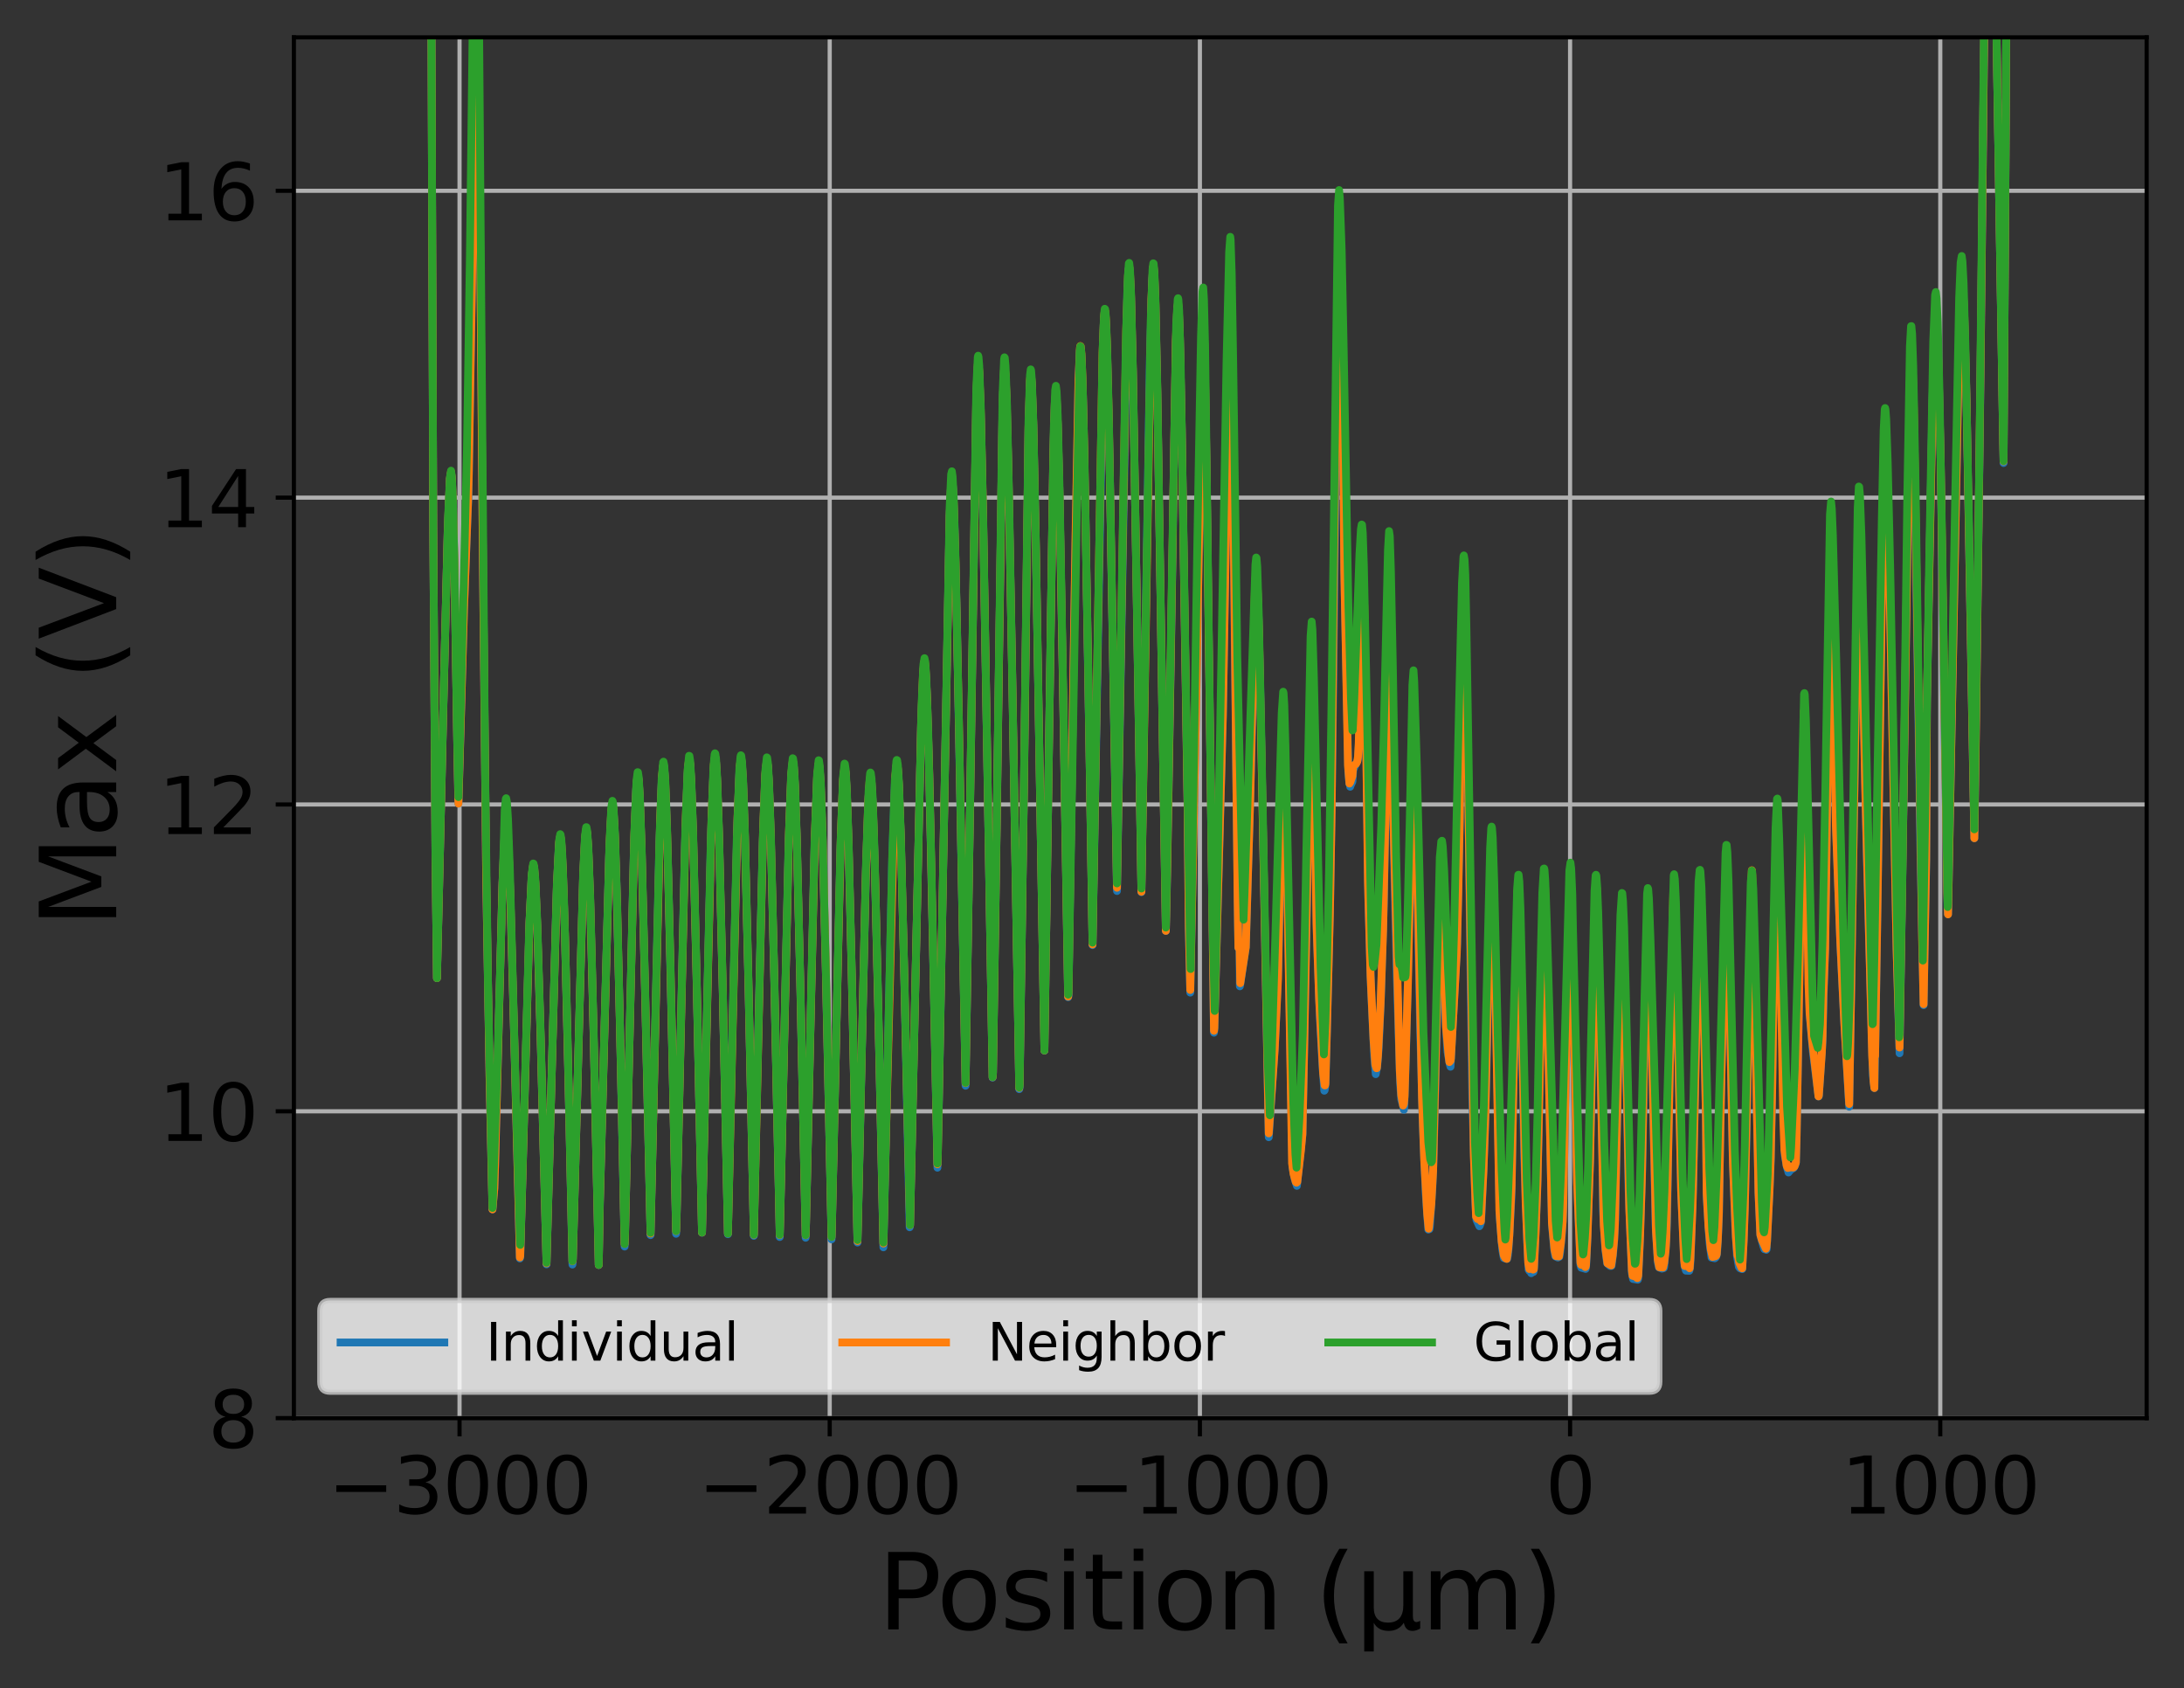 <?xml version="1.0" encoding="utf-8" standalone="no"?>
<!DOCTYPE svg PUBLIC "-//W3C//DTD SVG 1.1//EN"
  "http://www.w3.org/Graphics/SVG/1.1/DTD/svg11.dtd">
<svg xmlns:xlink="http://www.w3.org/1999/xlink" width="420.964pt" height="325.385pt" viewBox="0 0 420.964 325.385" xmlns="http://www.w3.org/2000/svg" version="1.1">
 <rect x="0" y="0" width="420.964" height="325.385" fill="#333333" stroke="none"/>
 <defs>
  <style type="text/css">*{stroke-linejoin: round; stroke-linecap: butt}</style>
 </defs>
 <g id="figure_1">
  <g id="patch_1">
   <path d="M 0 325.385 
L 420.964 325.385 
L 420.964 0 
L 0 0 
L 0 325.385 
z
" style="fill: none"/>
  </g>
  <g id="axes_1">
   <g id="patch_2">
    <path d="M 56.644 273.312 
L 413.764 273.312 
L 413.764 7.2 
L 56.644 7.2 
L 56.644 273.312 
z
" style="fill: none"/>
   </g>
   <g id="matplotlib.axis_1">
    <g id="xtick_1">
     <g id="line2d_1">
      <path d="M 88.574 273.312 
L 88.574 7.2 
" clip-path="url(#pa591a20516)" style="fill: none; stroke: #b0b0b0; stroke-width: 0.8; stroke-linecap: square"/>
     </g>
     <g id="line2d_2">
      <defs>
       <path id="md39032bed2" d="M 0 0 
L 0 3.5 
" style="stroke: #000000; stroke-width: 0.8"/>
      </defs>
      <g>
       <use xlink:href="#md39032bed2" x="88.574" y="273.312" style="stroke: #000000; stroke-width: 0.8"/>
      </g>
     </g>
     <g id="text_1">
      <!-- −3000 -->
      <g transform="translate(63.202 291.71)scale(0.15 -0.15)">
       <defs>
        <path id="DejaVuSans-2212" d="M 678 2272 
L 4684 2272 
L 4684 1741 
L 678 1741 
L 678 2272 
z
" transform="scale(0.016)"/>
        <path id="DejaVuSans-33" d="M 2597 2516 
Q 3050 2419 3304 2112 
Q 3559 1806 3559 1356 
Q 3559 666 3084 287 
Q 2609 -91 1734 -91 
Q 1441 -91 1130 -33 
Q 819 25 488 141 
L 488 750 
Q 750 597 1062 519 
Q 1375 441 1716 441 
Q 2309 441 2620 675 
Q 2931 909 2931 1356 
Q 2931 1769 2642 2001 
Q 2353 2234 1838 2234 
L 1294 2234 
L 1294 2753 
L 1863 2753 
Q 2328 2753 2575 2939 
Q 2822 3125 2822 3475 
Q 2822 3834 2567 4026 
Q 2313 4219 1838 4219 
Q 1578 4219 1281 4162 
Q 984 4106 628 3988 
L 628 4550 
Q 988 4650 1302 4700 
Q 1616 4750 1894 4750 
Q 2613 4750 3031 4423 
Q 3450 4097 3450 3541 
Q 3450 3153 3228 2886 
Q 3006 2619 2597 2516 
z
" transform="scale(0.016)"/>
        <path id="DejaVuSans-30" d="M 2034 4250 
Q 1547 4250 1301 3770 
Q 1056 3291 1056 2328 
Q 1056 1369 1301 889 
Q 1547 409 2034 409 
Q 2525 409 2770 889 
Q 3016 1369 3016 2328 
Q 3016 3291 2770 3770 
Q 2525 4250 2034 4250 
z
M 2034 4750 
Q 2819 4750 3233 4129 
Q 3647 3509 3647 2328 
Q 3647 1150 3233 529 
Q 2819 -91 2034 -91 
Q 1250 -91 836 529 
Q 422 1150 422 2328 
Q 422 3509 836 4129 
Q 1250 4750 2034 4750 
z
" transform="scale(0.016)"/>
       </defs>
       <use xlink:href="#DejaVuSans-2212"/>
       <use xlink:href="#DejaVuSans-33" x="83.789"/>
       <use xlink:href="#DejaVuSans-30" x="147.412"/>
       <use xlink:href="#DejaVuSans-30" x="211.035"/>
       <use xlink:href="#DejaVuSans-30" x="274.658"/>
      </g>
     </g>
    </g>
    <g id="xtick_2">
     <g id="line2d_3">
      <path d="M 159.927 273.312 
L 159.927 7.2 
" clip-path="url(#pa591a20516)" style="fill: none; stroke: #b0b0b0; stroke-width: 0.8; stroke-linecap: square"/>
     </g>
     <g id="line2d_4">
      <g>
       <use xlink:href="#md39032bed2" x="159.927" y="273.312" style="stroke: #000000; stroke-width: 0.8"/>
      </g>
     </g>
     <g id="text_2">
      <!-- −2000 -->
      <g transform="translate(134.554 291.71)scale(0.15 -0.15)">
       <defs>
        <path id="DejaVuSans-32" d="M 1228 531 
L 3431 531 
L 3431 0 
L 469 0 
L 469 531 
Q 828 903 1448 1529 
Q 2069 2156 2228 2338 
Q 2531 2678 2651 2914 
Q 2772 3150 2772 3378 
Q 2772 3750 2511 3984 
Q 2250 4219 1831 4219 
Q 1534 4219 1204 4116 
Q 875 4013 500 3803 
L 500 4441 
Q 881 4594 1212 4672 
Q 1544 4750 1819 4750 
Q 2544 4750 2975 4387 
Q 3406 4025 3406 3419 
Q 3406 3131 3298 2873 
Q 3191 2616 2906 2266 
Q 2828 2175 2409 1742 
Q 1991 1309 1228 531 
z
" transform="scale(0.016)"/>
       </defs>
       <use xlink:href="#DejaVuSans-2212"/>
       <use xlink:href="#DejaVuSans-32" x="83.789"/>
       <use xlink:href="#DejaVuSans-30" x="147.412"/>
       <use xlink:href="#DejaVuSans-30" x="211.035"/>
       <use xlink:href="#DejaVuSans-30" x="274.658"/>
      </g>
     </g>
    </g>
    <g id="xtick_3">
     <g id="line2d_5">
      <path d="M 231.279 273.312 
L 231.279 7.2 
" clip-path="url(#pa591a20516)" style="fill: none; stroke: #b0b0b0; stroke-width: 0.8; stroke-linecap: square"/>
     </g>
     <g id="line2d_6">
      <g>
       <use xlink:href="#md39032bed2" x="231.279" y="273.312" style="stroke: #000000; stroke-width: 0.8"/>
      </g>
     </g>
     <g id="text_3">
      <!-- −1000 -->
      <g transform="translate(205.907 291.71)scale(0.15 -0.15)">
       <defs>
        <path id="DejaVuSans-31" d="M 794 531 
L 1825 531 
L 1825 4091 
L 703 3866 
L 703 4441 
L 1819 4666 
L 2450 4666 
L 2450 531 
L 3481 531 
L 3481 0 
L 794 0 
L 794 531 
z
" transform="scale(0.016)"/>
       </defs>
       <use xlink:href="#DejaVuSans-2212"/>
       <use xlink:href="#DejaVuSans-31" x="83.789"/>
       <use xlink:href="#DejaVuSans-30" x="147.412"/>
       <use xlink:href="#DejaVuSans-30" x="211.035"/>
       <use xlink:href="#DejaVuSans-30" x="274.658"/>
      </g>
     </g>
    </g>
    <g id="xtick_4">
     <g id="line2d_7">
      <path d="M 302.632 273.312 
L 302.632 7.2 
" clip-path="url(#pa591a20516)" style="fill: none; stroke: #b0b0b0; stroke-width: 0.8; stroke-linecap: square"/>
     </g>
     <g id="line2d_8">
      <g>
       <use xlink:href="#md39032bed2" x="302.632" y="273.312" style="stroke: #000000; stroke-width: 0.8"/>
      </g>
     </g>
     <g id="text_4">
      <!-- 0 -->
      <g transform="translate(297.86 291.71)scale(0.15 -0.15)">
       <use xlink:href="#DejaVuSans-30"/>
      </g>
     </g>
    </g>
    <g id="xtick_5">
     <g id="line2d_9">
      <path d="M 373.985 273.312 
L 373.985 7.2 
" clip-path="url(#pa591a20516)" style="fill: none; stroke: #b0b0b0; stroke-width: 0.8; stroke-linecap: square"/>
     </g>
     <g id="line2d_10">
      <g>
       <use xlink:href="#md39032bed2" x="373.985" y="273.312" style="stroke: #000000; stroke-width: 0.8"/>
      </g>
     </g>
     <g id="text_5">
      <!-- 1000 -->
      <g transform="translate(354.897 291.71)scale(0.15 -0.15)">
       <use xlink:href="#DejaVuSans-31"/>
       <use xlink:href="#DejaVuSans-30" x="63.623"/>
       <use xlink:href="#DejaVuSans-30" x="127.246"/>
       <use xlink:href="#DejaVuSans-30" x="190.869"/>
      </g>
     </g>
    </g>
    <g id="text_6">
     <!-- Position (μm) -->
     <g transform="translate(169.191 314.026)scale(0.2 -0.2)">
      <defs>
       <path id="DejaVuSans-50" d="M 1259 4147 
L 1259 2394 
L 2053 2394 
Q 2494 2394 2734 2622 
Q 2975 2850 2975 3272 
Q 2975 3691 2734 3919 
Q 2494 4147 2053 4147 
L 1259 4147 
z
M 628 4666 
L 2053 4666 
Q 2838 4666 3239 4311 
Q 3641 3956 3641 3272 
Q 3641 2581 3239 2228 
Q 2838 1875 2053 1875 
L 1259 1875 
L 1259 0 
L 628 0 
L 628 4666 
z
" transform="scale(0.016)"/>
       <path id="DejaVuSans-6f" d="M 1959 3097 
Q 1497 3097 1228 2736 
Q 959 2375 959 1747 
Q 959 1119 1226 758 
Q 1494 397 1959 397 
Q 2419 397 2687 759 
Q 2956 1122 2956 1747 
Q 2956 2369 2687 2733 
Q 2419 3097 1959 3097 
z
M 1959 3584 
Q 2709 3584 3137 3096 
Q 3566 2609 3566 1747 
Q 3566 888 3137 398 
Q 2709 -91 1959 -91 
Q 1206 -91 779 398 
Q 353 888 353 1747 
Q 353 2609 779 3096 
Q 1206 3584 1959 3584 
z
" transform="scale(0.016)"/>
       <path id="DejaVuSans-73" d="M 2834 3397 
L 2834 2853 
Q 2591 2978 2328 3040 
Q 2066 3103 1784 3103 
Q 1356 3103 1142 2972 
Q 928 2841 928 2578 
Q 928 2378 1081 2264 
Q 1234 2150 1697 2047 
L 1894 2003 
Q 2506 1872 2764 1633 
Q 3022 1394 3022 966 
Q 3022 478 2636 193 
Q 2250 -91 1575 -91 
Q 1294 -91 989 -36 
Q 684 19 347 128 
L 347 722 
Q 666 556 975 473 
Q 1284 391 1588 391 
Q 1994 391 2212 530 
Q 2431 669 2431 922 
Q 2431 1156 2273 1281 
Q 2116 1406 1581 1522 
L 1381 1569 
Q 847 1681 609 1914 
Q 372 2147 372 2553 
Q 372 3047 722 3315 
Q 1072 3584 1716 3584 
Q 2034 3584 2315 3537 
Q 2597 3491 2834 3397 
z
" transform="scale(0.016)"/>
       <path id="DejaVuSans-69" d="M 603 3500 
L 1178 3500 
L 1178 0 
L 603 0 
L 603 3500 
z
M 603 4863 
L 1178 4863 
L 1178 4134 
L 603 4134 
L 603 4863 
z
" transform="scale(0.016)"/>
       <path id="DejaVuSans-74" d="M 1172 4494 
L 1172 3500 
L 2356 3500 
L 2356 3053 
L 1172 3053 
L 1172 1153 
Q 1172 725 1289 603 
Q 1406 481 1766 481 
L 2356 481 
L 2356 0 
L 1766 0 
Q 1100 0 847 248 
Q 594 497 594 1153 
L 594 3053 
L 172 3053 
L 172 3500 
L 594 3500 
L 594 4494 
L 1172 4494 
z
" transform="scale(0.016)"/>
       <path id="DejaVuSans-6e" d="M 3513 2113 
L 3513 0 
L 2938 0 
L 2938 2094 
Q 2938 2591 2744 2837 
Q 2550 3084 2163 3084 
Q 1697 3084 1428 2787 
Q 1159 2491 1159 1978 
L 1159 0 
L 581 0 
L 581 3500 
L 1159 3500 
L 1159 2956 
Q 1366 3272 1645 3428 
Q 1925 3584 2291 3584 
Q 2894 3584 3203 3211 
Q 3513 2838 3513 2113 
z
" transform="scale(0.016)"/>
       <path id="DejaVuSans-20" transform="scale(0.016)"/>
       <path id="DejaVuSans-28" d="M 1984 4856 
Q 1566 4138 1362 3434 
Q 1159 2731 1159 2009 
Q 1159 1288 1364 580 
Q 1569 -128 1984 -844 
L 1484 -844 
Q 1016 -109 783 600 
Q 550 1309 550 2009 
Q 550 2706 781 3412 
Q 1013 4119 1484 4856 
L 1984 4856 
z
" transform="scale(0.016)"/>
       <path id="DejaVuSans-3bc" d="M 544 -1331 
L 544 3500 
L 1119 3500 
L 1119 1325 
Q 1119 872 1334 640 
Q 1550 409 1972 409 
Q 2434 409 2667 671 
Q 2900 934 2900 1459 
L 2900 3500 
L 3475 3500 
L 3475 806 
Q 3475 619 3529 530 
Q 3584 441 3700 441 
Q 3728 441 3778 458 
Q 3828 475 3916 513 
L 3916 50 
Q 3788 -22 3673 -56 
Q 3559 -91 3450 -91 
Q 3234 -91 3106 31 
Q 2978 153 2931 403 
Q 2775 156 2548 32 
Q 2322 -91 2016 -91 
Q 1697 -91 1473 31 
Q 1250 153 1119 397 
L 1119 -1331 
L 544 -1331 
z
" transform="scale(0.016)"/>
       <path id="DejaVuSans-6d" d="M 3328 2828 
Q 3544 3216 3844 3400 
Q 4144 3584 4550 3584 
Q 5097 3584 5394 3201 
Q 5691 2819 5691 2113 
L 5691 0 
L 5113 0 
L 5113 2094 
Q 5113 2597 4934 2840 
Q 4756 3084 4391 3084 
Q 3944 3084 3684 2787 
Q 3425 2491 3425 1978 
L 3425 0 
L 2847 0 
L 2847 2094 
Q 2847 2600 2669 2842 
Q 2491 3084 2119 3084 
Q 1678 3084 1418 2786 
Q 1159 2488 1159 1978 
L 1159 0 
L 581 0 
L 581 3500 
L 1159 3500 
L 1159 2956 
Q 1356 3278 1631 3431 
Q 1906 3584 2284 3584 
Q 2666 3584 2933 3390 
Q 3200 3197 3328 2828 
z
" transform="scale(0.016)"/>
       <path id="DejaVuSans-29" d="M 513 4856 
L 1013 4856 
Q 1481 4119 1714 3412 
Q 1947 2706 1947 2009 
Q 1947 1309 1714 600 
Q 1481 -109 1013 -844 
L 513 -844 
Q 928 -128 1133 580 
Q 1338 1288 1338 2009 
Q 1338 2731 1133 3434 
Q 928 4138 513 4856 
z
" transform="scale(0.016)"/>
      </defs>
      <use xlink:href="#DejaVuSans-50"/>
      <use xlink:href="#DejaVuSans-6f" x="56.678"/>
      <use xlink:href="#DejaVuSans-73" x="117.859"/>
      <use xlink:href="#DejaVuSans-69" x="169.959"/>
      <use xlink:href="#DejaVuSans-74" x="197.742"/>
      <use xlink:href="#DejaVuSans-69" x="236.951"/>
      <use xlink:href="#DejaVuSans-6f" x="264.734"/>
      <use xlink:href="#DejaVuSans-6e" x="325.916"/>
      <use xlink:href="#DejaVuSans-20" x="389.295"/>
      <use xlink:href="#DejaVuSans-28" x="421.082"/>
      <use xlink:href="#DejaVuSans-3bc" x="460.096"/>
      <use xlink:href="#DejaVuSans-6d" x="523.719"/>
      <use xlink:href="#DejaVuSans-29" x="621.131"/>
     </g>
    </g>
   </g>
   <g id="matplotlib.axis_2">
    <g id="ytick_1">
     <g id="line2d_11">
      <path d="M 56.644 273.312 
L 413.764 273.312 
" clip-path="url(#pa591a20516)" style="fill: none; stroke: #b0b0b0; stroke-width: 0.8; stroke-linecap: square"/>
     </g>
     <g id="line2d_12">
      <defs>
       <path id="m6f3f5b6aff" d="M 0 0 
L -3.5 0 
" style="stroke: #000000; stroke-width: 0.8"/>
      </defs>
      <g>
       <use xlink:href="#m6f3f5b6aff" x="56.644" y="273.312" style="stroke: #000000; stroke-width: 0.8"/>
      </g>
     </g>
     <g id="text_7">
      <!-- 8 -->
      <g transform="translate(40.1 279.011)scale(0.15 -0.15)">
       <defs>
        <path id="DejaVuSans-38" d="M 2034 2216 
Q 1584 2216 1326 1975 
Q 1069 1734 1069 1313 
Q 1069 891 1326 650 
Q 1584 409 2034 409 
Q 2484 409 2743 651 
Q 3003 894 3003 1313 
Q 3003 1734 2745 1975 
Q 2488 2216 2034 2216 
z
M 1403 2484 
Q 997 2584 770 2862 
Q 544 3141 544 3541 
Q 544 4100 942 4425 
Q 1341 4750 2034 4750 
Q 2731 4750 3128 4425 
Q 3525 4100 3525 3541 
Q 3525 3141 3298 2862 
Q 3072 2584 2669 2484 
Q 3125 2378 3379 2068 
Q 3634 1759 3634 1313 
Q 3634 634 3220 271 
Q 2806 -91 2034 -91 
Q 1263 -91 848 271 
Q 434 634 434 1313 
Q 434 1759 690 2068 
Q 947 2378 1403 2484 
z
M 1172 3481 
Q 1172 3119 1398 2916 
Q 1625 2713 2034 2713 
Q 2441 2713 2670 2916 
Q 2900 3119 2900 3481 
Q 2900 3844 2670 4047 
Q 2441 4250 2034 4250 
Q 1625 4250 1398 4047 
Q 1172 3844 1172 3481 
z
" transform="scale(0.016)"/>
       </defs>
       <use xlink:href="#DejaVuSans-38"/>
      </g>
     </g>
    </g>
    <g id="ytick_2">
     <g id="line2d_13">
      <path d="M 56.644 214.176 
L 413.764 214.176 
" clip-path="url(#pa591a20516)" style="fill: none; stroke: #b0b0b0; stroke-width: 0.8; stroke-linecap: square"/>
     </g>
     <g id="line2d_14">
      <g>
       <use xlink:href="#m6f3f5b6aff" x="56.644" y="214.176" style="stroke: #000000; stroke-width: 0.8"/>
      </g>
     </g>
     <g id="text_8">
      <!-- 10 -->
      <g transform="translate(30.556 219.875)scale(0.15 -0.15)">
       <use xlink:href="#DejaVuSans-31"/>
       <use xlink:href="#DejaVuSans-30" x="63.623"/>
      </g>
     </g>
    </g>
    <g id="ytick_3">
     <g id="line2d_15">
      <path d="M 56.644 155.04 
L 413.764 155.04 
" clip-path="url(#pa591a20516)" style="fill: none; stroke: #b0b0b0; stroke-width: 0.8; stroke-linecap: square"/>
     </g>
     <g id="line2d_16">
      <g>
       <use xlink:href="#m6f3f5b6aff" x="56.644" y="155.04" style="stroke: #000000; stroke-width: 0.8"/>
      </g>
     </g>
     <g id="text_9">
      <!-- 12 -->
      <g transform="translate(30.556 160.739)scale(0.15 -0.15)">
       <use xlink:href="#DejaVuSans-31"/>
       <use xlink:href="#DejaVuSans-32" x="63.623"/>
      </g>
     </g>
    </g>
    <g id="ytick_4">
     <g id="line2d_17">
      <path d="M 56.644 95.904 
L 413.764 95.904 
" clip-path="url(#pa591a20516)" style="fill: none; stroke: #b0b0b0; stroke-width: 0.8; stroke-linecap: square"/>
     </g>
     <g id="line2d_18">
      <g>
       <use xlink:href="#m6f3f5b6aff" x="56.644" y="95.904" style="stroke: #000000; stroke-width: 0.8"/>
      </g>
     </g>
     <g id="text_10">
      <!-- 14 -->
      <g transform="translate(30.556 101.603)scale(0.15 -0.15)">
       <defs>
        <path id="DejaVuSans-34" d="M 2419 4116 
L 825 1625 
L 2419 1625 
L 2419 4116 
z
M 2253 4666 
L 3047 4666 
L 3047 1625 
L 3713 1625 
L 3713 1100 
L 3047 1100 
L 3047 0 
L 2419 0 
L 2419 1100 
L 313 1100 
L 313 1709 
L 2253 4666 
z
" transform="scale(0.016)"/>
       </defs>
       <use xlink:href="#DejaVuSans-31"/>
       <use xlink:href="#DejaVuSans-34" x="63.623"/>
      </g>
     </g>
    </g>
    <g id="ytick_5">
     <g id="line2d_19">
      <path d="M 56.644 36.768 
L 413.764 36.768 
" clip-path="url(#pa591a20516)" style="fill: none; stroke: #b0b0b0; stroke-width: 0.8; stroke-linecap: square"/>
     </g>
     <g id="line2d_20">
      <g>
       <use xlink:href="#m6f3f5b6aff" x="56.644" y="36.768" style="stroke: #000000; stroke-width: 0.8"/>
      </g>
     </g>
     <g id="text_11">
      <!-- 16 -->
      <g transform="translate(30.556 42.467)scale(0.15 -0.15)">
       <defs>
        <path id="DejaVuSans-36" d="M 2113 2584 
Q 1688 2584 1439 2293 
Q 1191 2003 1191 1497 
Q 1191 994 1439 701 
Q 1688 409 2113 409 
Q 2538 409 2786 701 
Q 3034 994 3034 1497 
Q 3034 2003 2786 2293 
Q 2538 2584 2113 2584 
z
M 3366 4563 
L 3366 3988 
Q 3128 4100 2886 4159 
Q 2644 4219 2406 4219 
Q 1781 4219 1451 3797 
Q 1122 3375 1075 2522 
Q 1259 2794 1537 2939 
Q 1816 3084 2150 3084 
Q 2853 3084 3261 2657 
Q 3669 2231 3669 1497 
Q 3669 778 3244 343 
Q 2819 -91 2113 -91 
Q 1303 -91 875 529 
Q 447 1150 447 2328 
Q 447 3434 972 4092 
Q 1497 4750 2381 4750 
Q 2619 4750 2861 4703 
Q 3103 4656 3366 4563 
z
" transform="scale(0.016)"/>
       </defs>
       <use xlink:href="#DejaVuSans-31"/>
       <use xlink:href="#DejaVuSans-36" x="63.623"/>
      </g>
     </g>
    </g>
    <g id="text_12">
     <!-- Max (V) -->
     <g transform="translate(22.397 178.753)rotate(-90)scale(0.2 -0.2)">
      <defs>
       <path id="DejaVuSans-4d" d="M 628 4666 
L 1569 4666 
L 2759 1491 
L 3956 4666 
L 4897 4666 
L 4897 0 
L 4281 0 
L 4281 4097 
L 3078 897 
L 2444 897 
L 1241 4097 
L 1241 0 
L 628 0 
L 628 4666 
z
" transform="scale(0.016)"/>
       <path id="DejaVuSans-61" d="M 2194 1759 
Q 1497 1759 1228 1600 
Q 959 1441 959 1056 
Q 959 750 1161 570 
Q 1363 391 1709 391 
Q 2188 391 2477 730 
Q 2766 1069 2766 1631 
L 2766 1759 
L 2194 1759 
z
M 3341 1997 
L 3341 0 
L 2766 0 
L 2766 531 
Q 2569 213 2275 61 
Q 1981 -91 1556 -91 
Q 1019 -91 701 211 
Q 384 513 384 1019 
Q 384 1609 779 1909 
Q 1175 2209 1959 2209 
L 2766 2209 
L 2766 2266 
Q 2766 2663 2505 2880 
Q 2244 3097 1772 3097 
Q 1472 3097 1187 3025 
Q 903 2953 641 2809 
L 641 3341 
Q 956 3463 1253 3523 
Q 1550 3584 1831 3584 
Q 2591 3584 2966 3190 
Q 3341 2797 3341 1997 
z
" transform="scale(0.016)"/>
       <path id="DejaVuSans-78" d="M 3513 3500 
L 2247 1797 
L 3578 0 
L 2900 0 
L 1881 1375 
L 863 0 
L 184 0 
L 1544 1831 
L 300 3500 
L 978 3500 
L 1906 2253 
L 2834 3500 
L 3513 3500 
z
" transform="scale(0.016)"/>
       <path id="DejaVuSans-56" d="M 1831 0 
L 50 4666 
L 709 4666 
L 2188 738 
L 3669 4666 
L 4325 4666 
L 2547 0 
L 1831 0 
z
" transform="scale(0.016)"/>
      </defs>
      <use xlink:href="#DejaVuSans-4d"/>
      <use xlink:href="#DejaVuSans-61" x="86.279"/>
      <use xlink:href="#DejaVuSans-78" x="147.559"/>
      <use xlink:href="#DejaVuSans-20" x="206.738"/>
      <use xlink:href="#DejaVuSans-28" x="238.525"/>
      <use xlink:href="#DejaVuSans-56" x="277.539"/>
      <use xlink:href="#DejaVuSans-29" x="345.947"/>
     </g>
    </g>
   </g>
   <g id="line2d_21">
    <path d="M 83.144 -1 
L 83.508 101.476 
L 83.936 164.63 
L 84.222 188.51 
L 85.506 134.342 
L 86.291 102.415 
L 86.719 92.374 
L 86.933 91.1 
L 87.076 92.073 
L 87.29 96.59 
L 87.575 108.279 
L 88.146 143.809 
L 88.36 154.876 
L 89.43 117.514 
L 90.144 98.607 
L 90.287 95.823 
L 91.714 11.799 
L 91.856 10.806 
L 91.999 12.503 
L 92.213 20.591 
L 92.498 41.609 
L 92.998 99.151 
L 93.711 168.493 
L 94.354 207.252 
L 94.924 233.082 
L 95.281 229.007 
L 95.424 224.554 
L 96.851 170.207 
L 97.279 160.687 
L 97.493 158.715 
L 97.564 158.55 
L 97.636 158.643 
L 97.779 159.603 
L 97.993 162.88 
L 98.349 172.253 
L 99.134 200.767 
L 100.205 242.54 
L 100.276 242.287 
L 102.06 177.669 
L 102.488 168.857 
L 102.773 166.804 
L 102.845 166.853 
L 102.987 167.631 
L 103.201 170.413 
L 103.558 178.572 
L 104.2 199.73 
L 105.342 243.675 
L 105.413 241.087 
L 107.268 172.619 
L 107.697 163.303 
L 107.911 161.439 
L 107.982 161.32 
L 108.053 161.46 
L 108.196 162.517 
L 108.481 167.523 
L 108.91 180.647 
L 109.694 213.691 
L 110.337 243.718 
L 110.408 242.79 
L 112.406 168.732 
L 112.763 161.543 
L 112.977 159.976 
L 113.048 159.982 
L 113.191 160.798 
L 113.405 163.95 
L 113.762 173.49 
L 114.404 198.823 
L 115.403 243.797 
L 115.617 232.145 
L 117.401 165.236 
L 117.829 156.365 
L 118.043 155.07 
L 118.114 155.178 
L 118.257 156.205 
L 118.471 159.876 
L 118.828 170.281 
L 119.47 196.643 
L 120.397 240.249 
L 120.469 238.316 
L 122.181 163.699 
L 122.609 152.312 
L 122.895 149.437 
L 122.966 149.47 
L 123.109 150.413 
L 123.323 153.881 
L 123.68 164.091 
L 124.322 190.421 
L 125.392 238.044 
L 127.104 162.601 
L 127.533 150.895 
L 127.818 147.632 
L 127.889 147.507 
L 127.961 147.664 
L 128.103 148.941 
L 128.389 154.673 
L 128.817 169.052 
L 129.673 207.134 
L 130.315 237.79 
L 130.387 235.903 
L 132.028 162.907 
L 132.527 149.222 
L 132.813 146.399 
L 132.884 146.389 
L 133.027 147.284 
L 133.241 150.775 
L 133.598 161.044 
L 134.24 187.474 
L 135.31 237.576 
L 135.381 234.673 
L 137.023 161.905 
L 137.522 148.555 
L 137.807 145.976 
L 137.879 146.026 
L 138.021 146.972 
L 138.236 150.602 
L 138.592 161.098 
L 139.306 190.967 
L 140.305 237.863 
L 140.947 208.034 
L 142.089 159.834 
L 142.517 148.909 
L 142.802 146.32 
L 142.873 146.367 
L 143.016 147.306 
L 143.23 150.933 
L 143.587 161.408 
L 144.3 191.245 
L 145.299 238.181 
L 145.87 211.817 
L 147.012 162.76 
L 147.511 149.382 
L 147.797 146.747 
L 147.868 146.779 
L 148.011 147.685 
L 148.225 151.194 
L 148.582 161.596 
L 149.224 188.101 
L 150.294 238.408 
L 150.365 235.745 
L 152.007 162.978 
L 152.506 149.595 
L 152.791 146.949 
L 152.863 146.976 
L 153.006 147.871 
L 153.22 151.298 
L 153.576 161.681 
L 154.218 188.174 
L 155.289 238.548 
L 155.36 235.833 
L 157.001 163.29 
L 157.501 149.984 
L 157.786 147.358 
L 157.857 147.386 
L 158 148.279 
L 158.214 151.687 
L 158.571 162.058 
L 159.213 188.531 
L 160.283 238.858 
L 160.355 236.059 
L 161.996 163.737 
L 162.495 150.567 
L 162.781 148.015 
L 162.852 148.061 
L 162.995 148.982 
L 163.209 152.387 
L 163.566 162.795 
L 164.208 189.273 
L 165.278 239.474 
L 165.35 236.512 
L 166.919 167.539 
L 167.419 153.552 
L 167.704 150.193 
L 167.775 150.009 
L 167.847 150.097 
L 167.99 151.084 
L 168.204 154.496 
L 168.56 164.821 
L 169.274 194.028 
L 170.273 240.396 
L 170.344 237.494 
L 171.985 165.509 
L 172.485 151.207 
L 172.77 147.624 
L 172.842 147.383 
L 172.913 147.413 
L 173.056 148.28 
L 173.27 151.477 
L 173.626 161.181 
L 174.269 186.991 
L 175.339 236.527 
L 175.41 236.151 
L 177.551 139.45 
L 177.979 129.088 
L 178.193 127.72 
L 178.264 127.878 
L 178.407 129.08 
L 178.692 134.671 
L 179.121 149.439 
L 179.977 189.709 
L 180.69 225.047 
L 180.976 211.973 
L 182.117 149.632 
L 183.045 99.448 
L 183.33 93.079 
L 183.473 92.344 
L 183.544 92.568 
L 183.687 94.114 
L 183.973 100.969 
L 184.401 118.066 
L 185.328 167.19 
L 186.113 209.253 
L 186.969 156.175 
L 188.182 76.898 
L 188.468 70.723 
L 188.539 70.381 
L 188.61 70.495 
L 188.753 71.993 
L 189.039 79.658 
L 189.538 102.077 
L 190.394 152.77 
L 191.322 207.686 
L 191.393 206.878 
L 192.107 159.616 
L 193.248 78.374 
L 193.534 71.539 
L 193.605 71.1 
L 193.677 71.136 
L 193.819 72.525 
L 194.033 77.448 
L 194.39 91.875 
L 195.104 130.205 
L 196.459 209.912 
L 196.531 209.564 
L 197.387 150.244 
L 198.243 83.025 
L 198.528 73.834 
L 198.671 72.541 
L 198.743 72.656 
L 198.885 74.259 
L 199.171 82.021 
L 199.599 101.756 
L 200.812 173.53 
L 201.311 202.497 
L 202.453 126.329 
L 203.024 87.557 
L 203.309 77.792 
L 203.523 75.921 
L 203.666 77.094 
L 203.88 81.931 
L 204.237 96.076 
L 204.95 135.902 
L 205.878 192.198 
L 205.949 191.945 
L 207.234 109.128 
L 207.876 73.712 
L 208.161 67.505 
L 208.232 67.116 
L 208.304 67.185 
L 208.447 68.726 
L 208.732 76.323 
L 209.16 95.569 
L 210.088 150.588 
L 210.587 182.15 
L 212.728 62.64 
L 212.942 60.458 
L 213.013 60.581 
L 213.156 62.064 
L 213.441 69.447 
L 213.869 88.475 
L 214.797 142.964 
L 215.296 171.723 
L 217.294 56.289 
L 217.58 51.707 
L 217.651 51.617 
L 217.794 52.737 
L 218.008 57.502 
L 218.365 72.067 
L 219.078 113.482 
L 220.006 171.951 
L 220.791 122.511 
L 221.647 69.113 
L 222.075 54.068 
L 222.289 51.555 
L 222.36 51.613 
L 222.503 53.13 
L 222.717 58.81 
L 223.074 75.653 
L 224.144 144.082 
L 224.715 179.415 
L 224.858 173.888 
L 225.714 124.818 
L 226.641 66.204 
L 226.927 59.501 
L 227.07 58.707 
L 227.212 59.845 
L 227.426 65.248 
L 227.783 82.718 
L 228.925 156.528 
L 229.139 178.944 
L 229.424 191.305 
L 230.637 131.732 
L 231.85 60.179 
L 231.993 61.803 
L 232.207 68.659 
L 232.564 90.811 
L 233.991 199.031 
L 234.062 198.407 
L 235.703 138.302 
L 236.345 99.98 
L 237.059 57.404 
L 237.202 51.284 
L 237.344 59.087 
L 237.987 123.105 
L 238.629 178.739 
L 238.7 182.662 
L 238.771 182.428 
L 238.914 181.766 
L 238.985 190.088 
L 239.057 189.7 
L 240.127 182.626 
L 241.126 148.472 
L 242.125 111.027 
L 242.196 111.209 
L 242.339 112.697 
L 242.553 117.734 
L 242.91 132.458 
L 244.551 219.172 
L 244.622 218.173 
L 245.764 201.045 
L 246.406 186.118 
L 247.334 142.305 
L 247.405 142.101 
L 247.476 142.223 
L 247.619 143.457 
L 247.762 149.81 
L 249.118 224.925 
L 249.546 227.192 
L 249.974 228.55 
L 251.044 218.721 
L 251.329 205.174 
L 252.685 134.178 
L 252.828 133.886 
L 252.899 134.068 
L 253.042 136.412 
L 253.113 138.166 
L 253.827 180.533 
L 254.398 195.902 
L 254.897 205.141 
L 255.254 210.213 
L 255.325 210.123 
L 255.468 209.085 
L 255.825 196.642 
L 256.395 173.052 
L 256.752 150.401 
L 257.823 60.435 
L 258.037 55.895 
L 258.179 58.009 
L 258.465 66.334 
L 258.893 85.452 
L 259.107 110.005 
L 259.892 148.914 
L 260.106 151.087 
L 260.177 150.785 
L 260.249 151.627 
L 260.32 151.401 
L 260.677 150.649 
L 260.819 148.402 
L 261.247 147.43 
L 261.676 146.537 
L 261.747 146.25 
L 261.89 143.84 
L 262.675 116.334 
L 262.817 115.755 
L 262.96 119.055 
L 263.103 126.658 
L 263.745 173.122 
L 264.244 189.91 
L 264.886 203.636 
L 265.172 207.022 
L 265.457 205.514 
L 265.743 201.918 
L 266.171 192.218 
L 266.742 173.883 
L 267.098 154.215 
L 267.384 138.415 
L 267.669 130.227 
L 267.741 130.082 
L 268.026 136.491 
L 268.882 173.379 
L 269.239 187.944 
L 269.881 208.751 
L 270.095 211.906 
L 270.452 213.133 
L 270.595 213.883 
L 270.666 213.291 
L 270.951 204.968 
L 271.879 168.701 
L 272.307 153.092 
L 272.521 151.041 
L 272.593 151.027 
L 272.735 152.296 
L 272.878 156.142 
L 273.235 173.026 
L 273.734 197.967 
L 274.234 216.492 
L 274.804 230.05 
L 275.304 236.979 
L 275.518 236.896 
L 275.589 236.575 
L 276.089 228.847 
L 276.303 223.793 
L 277.659 169.209 
L 277.801 168.841 
L 277.944 172.487 
L 278.586 196.136 
L 279.014 202.709 
L 279.442 205.143 
L 279.585 205.588 
L 280.869 181.837 
L 281.369 158.32 
L 281.512 140.161 
L 282.154 114.566 
L 282.296 113.196 
L 282.439 117.265 
L 282.939 148.992 
L 283.509 192.172 
L 283.795 211.543 
L 284.366 231.728 
L 284.58 235.116 
L 285.151 236.333 
L 285.222 236.231 
L 285.436 235.665 
L 285.579 233.678 
L 286.221 218.359 
L 287.505 166.508 
L 287.577 166.359 
L 287.791 169.642 
L 288.005 177.371 
L 289.075 234.768 
L 289.574 240.897 
L 289.86 242.463 
L 290.359 242.621 
L 290.502 242.607 
L 290.645 241.926 
L 290.787 240.449 
L 291.287 231.409 
L 291.358 229.651 
L 291.644 212.816 
L 292.5 174.541 
L 292.643 173.631 
L 292.785 175.702 
L 293.213 191.372 
L 293.784 222.819 
L 294.355 239.275 
L 294.641 244.689 
L 294.783 244.944 
L 295.069 244.943 
L 295.14 245.38 
L 295.211 244.964 
L 295.283 245.003 
L 295.568 245.149 
L 295.711 244.178 
L 296.282 230.033 
L 296.567 218.912 
L 296.995 194.701 
L 297.352 178.826 
L 297.637 172.241 
L 297.709 172.513 
L 297.923 175.63 
L 298.494 205.804 
L 299.136 235.992 
L 299.564 240.762 
L 299.778 242.113 
L 300.277 242.361 
L 300.563 242.225 
L 300.705 241.357 
L 301.062 237.84 
L 301.348 232.966 
L 301.633 215.732 
L 302.561 172.305 
L 302.632 171.572 
L 302.775 173.297 
L 303.131 184.424 
L 303.631 214.84 
L 303.988 228.084 
L 304.63 243.814 
L 304.773 244.309 
L 305.557 244.525 
L 305.629 244.555 
L 305.7 244.291 
L 305.843 241.9 
L 306.485 224.068 
L 306.77 210.623 
L 307.413 178.46 
L 307.627 173.616 
L 307.698 173.631 
L 307.841 174.913 
L 307.983 179.218 
L 308.84 222.771 
L 308.982 233.281 
L 309.411 240.678 
L 309.767 243.464 
L 310.338 243.981 
L 310.623 243.976 
L 310.909 241.782 
L 311.123 239.086 
L 311.337 234.945 
L 312.193 190.555 
L 312.55 176.875 
L 312.621 176.077 
L 312.693 176.505 
L 312.835 179.522 
L 313.192 192.637 
L 313.906 229.026 
L 314.548 245.411 
L 314.762 246.492 
L 315.69 246.636 
L 315.761 246.362 
L 316.046 240.181 
L 316.546 225.058 
L 316.903 205.221 
L 317.402 180.602 
L 317.616 175.325 
L 317.687 175.254 
L 317.83 176.975 
L 318.187 192.195 
L 319.114 236.222 
L 319.543 243.272 
L 319.757 244.267 
L 320.327 244.504 
L 320.684 244.401 
L 320.756 244.245 
L 321.112 239.961 
L 321.326 235.606 
L 321.612 218.471 
L 322.539 173.866 
L 322.682 172.764 
L 322.825 175.281 
L 323.11 184.822 
L 324.038 229.477 
L 324.68 243.997 
L 324.965 244.889 
L 325.608 244.918 
L 325.75 244.333 
L 325.893 241.75 
L 326.392 227.427 
L 326.963 197.755 
L 327.534 172.017 
L 327.677 170.709 
L 327.748 171.041 
L 327.962 176.295 
L 328.319 191.155 
L 328.818 215.43 
L 328.961 230.801 
L 329.532 239.695 
L 329.889 242.378 
L 330.531 242.5 
L 330.745 242.306 
L 330.888 241.895 
L 330.959 241.555 
L 331.173 237.716 
L 331.316 234.455 
L 331.601 217.011 
L 332.6 169.203 
L 332.743 167.551 
L 333.028 174.651 
L 333.242 185.36 
L 333.956 222.219 
L 334.455 236.205 
L 334.812 242.172 
L 335.169 244.153 
L 335.383 244.441 
L 335.811 244.596 
L 336.096 239.03 
L 336.382 230.035 
L 337.666 171.375 
L 337.738 171.579 
L 337.809 172.514 
L 338.237 193.459 
L 338.95 229.881 
L 339.307 238.079 
L 339.878 240.147 
L 340.092 240.766 
L 340.163 240.45 
L 340.235 240.567 
L 340.449 240.873 
L 340.52 240.757 
L 341.234 225.771 
L 341.305 223.871 
L 341.519 213.194 
L 341.876 191.359 
L 342.375 162.132 
L 342.589 161.057 
L 342.661 161.226 
L 342.804 164.743 
L 344.017 222.69 
L 344.445 225.041 
L 344.73 225.973 
L 345.158 225.455 
L 345.729 225.104 
L 346.014 224.579 
L 346.157 224.071 
L 346.3 218.926 
L 347.156 170.098 
L 347.727 138.213 
L 347.798 139.564 
L 348.797 195.269 
L 349.439 202.739 
L 350.438 210.721 
L 350.51 211.316 
L 350.581 211.28 
L 351.295 200.604 
L 351.509 191.476 
L 351.794 183.089 
L 352.008 168.164 
L 352.722 111.209 
L 352.793 111.372 
L 352.936 112.508 
L 353.078 114.655 
L 353.292 127.429 
L 353.863 159.227 
L 354.719 181.779 
L 355.433 196.285 
L 356.432 213.29 
L 356.789 191.966 
L 358.287 99.725 
L 358.358 98.668 
L 358.43 99.141 
L 358.858 120.616 
L 359.785 163.697 
L 360.998 207.297 
L 361.284 209.69 
L 361.498 199.751 
L 361.997 166.625 
L 363.068 90.074 
L 363.282 83.726 
L 363.496 86.659 
L 363.853 96.715 
L 364.281 116.062 
L 365.565 182.854 
L 366.136 202.993 
L 366.921 153.372 
L 368.134 73.949 
L 368.348 69.671 
L 368.419 69.26 
L 368.49 69.286 
L 368.633 70.701 
L 368.919 82.866 
L 369.347 110.157 
L 370.132 162.392 
L 370.774 193.727 
L 371.273 166.103 
L 371.416 135.64 
L 372.486 77.024 
L 372.914 63.387 
L 373.128 61.461 
L 373.2 61.611 
L 373.342 63.06 
L 373.628 70.101 
L 374.056 88.544 
L 374.698 132.806 
L 375.412 176.103 
L 375.483 176.215 
L 377.766 58.083 
L 378.052 53.915 
L 378.123 53.727 
L 378.194 53.878 
L 378.337 55.161 
L 378.623 61.235 
L 379.051 77.233 
L 380.549 161.546 
L 380.62 157.849 
L 381.619 82.68 
L 382.534 -1 
M 384.7 -1 
L 386.043 81.552 
L 386.186 89.238 
L 386.614 23.687 
L 386.73 -1 
L 386.73 -1 
" clip-path="url(#pa591a20516)" style="fill: none; stroke: #1f77b4; stroke-width: 1.5; stroke-linecap: square"/>
   </g>
   <g id="line2d_22">
    <path d="M 83.144 -1 
L 83.508 101.476 
L 83.936 164.63 
L 84.222 188.507 
L 85.506 134.196 
L 86.291 102.348 
L 86.719 92.247 
L 86.933 90.95 
L 87.076 91.916 
L 87.29 96.439 
L 87.575 108.176 
L 88.146 143.809 
L 88.36 154.876 
L 89.43 117.472 
L 90.215 96.711 
L 90.358 91.35 
L 91.642 13.201 
L 91.856 10.775 
L 91.999 12.503 
L 92.213 20.591 
L 92.498 41.609 
L 93.069 106.659 
L 93.711 168.493 
L 94.354 207.252 
L 94.924 233.082 
L 95.281 229.007 
L 95.424 224.549 
L 96.851 170.185 
L 97.279 160.663 
L 97.493 158.66 
L 97.564 158.484 
L 97.636 158.566 
L 97.779 159.504 
L 97.993 162.759 
L 98.349 172.145 
L 99.134 200.49 
L 100.205 242.34 
L 100.276 242.052 
L 102.06 177.662 
L 102.488 168.799 
L 102.773 166.714 
L 102.845 166.75 
L 102.987 167.507 
L 103.201 170.268 
L 103.558 178.437 
L 104.2 199.543 
L 105.342 243.474 
L 105.413 240.875 
L 107.34 170.622 
L 107.768 162.326 
L 107.982 161.163 
L 108.053 161.291 
L 108.196 162.326 
L 108.481 167.32 
L 108.91 180.512 
L 109.694 213.426 
L 110.337 243.061 
L 110.408 242.728 
L 112.406 168.717 
L 112.763 161.503 
L 112.977 159.9 
L 113.048 159.892 
L 113.191 160.684 
L 113.405 163.816 
L 113.762 173.395 
L 114.404 198.758 
L 115.403 243.784 
L 115.617 231.844 
L 117.472 163.077 
L 117.829 156.179 
L 118.043 154.951 
L 118.114 155.086 
L 118.257 156.179 
L 118.542 161.427 
L 118.97 175.208 
L 119.827 212.55 
L 120.397 239.735 
L 120.469 238.086 
L 122.253 161.259 
L 122.681 151.117 
L 122.895 149.425 
L 122.966 149.439 
L 123.109 150.339 
L 123.323 153.749 
L 123.68 163.923 
L 124.393 193.351 
L 125.392 237.726 
L 127.247 157.832 
L 127.604 149.532 
L 127.818 147.551 
L 127.889 147.457 
L 128.032 148.139 
L 128.246 151.246 
L 128.603 161.047 
L 129.245 186.975 
L 130.315 237.258 
L 130.387 235.588 
L 132.171 157.98 
L 132.599 147.973 
L 132.813 146.327 
L 132.884 146.349 
L 133.027 147.263 
L 133.241 150.692 
L 133.598 160.907 
L 134.311 190.418 
L 135.31 237.547 
L 135.381 234.381 
L 137.165 157.018 
L 137.593 147.333 
L 137.807 145.854 
L 137.879 145.932 
L 138.021 146.949 
L 138.236 150.507 
L 138.592 160.863 
L 139.306 190.57 
L 140.305 237.704 
L 140.376 234.772 
L 142.16 157.367 
L 142.588 147.668 
L 142.802 146.194 
L 142.873 146.272 
L 143.016 147.287 
L 143.23 150.843 
L 143.587 161.196 
L 144.3 190.924 
L 145.299 237.962 
L 145.371 235.184 
L 147.083 160.143 
L 147.511 149.14 
L 147.797 146.582 
L 147.868 146.644 
L 148.011 147.627 
L 148.225 151.134 
L 148.582 161.413 
L 149.224 187.839 
L 150.294 238.006 
L 150.365 235.525 
L 152.078 160.369 
L 152.506 149.346 
L 152.791 146.765 
L 152.863 146.818 
L 153.006 147.782 
L 153.22 151.255 
L 153.576 161.479 
L 154.218 187.899 
L 155.289 238.049 
L 155.36 235.586 
L 157.073 160.696 
L 157.501 149.744 
L 157.786 147.171 
L 157.857 147.224 
L 158 148.184 
L 158.214 151.646 
L 158.571 161.84 
L 159.213 188.255 
L 160.283 238.386 
L 160.355 235.836 
L 162.067 161.132 
L 162.495 150.289 
L 162.781 147.792 
L 162.852 147.865 
L 162.995 148.858 
L 163.209 152.363 
L 163.566 162.604 
L 164.208 189.119 
L 165.278 239.18 
L 165.35 236.226 
L 166.848 169.832 
L 167.347 154.58 
L 167.633 150.25 
L 167.775 149.665 
L 167.847 149.794 
L 167.99 150.89 
L 168.275 156.139 
L 168.703 169.815 
L 169.559 206.765 
L 170.273 239.652 
L 170.558 227.262 
L 172.556 149.659 
L 172.842 147.112 
L 172.913 147.149 
L 173.056 148.046 
L 173.27 151.332 
L 173.626 161.068 
L 174.269 186.64 
L 175.41 236.096 
L 177.551 139.253 
L 177.908 129.85 
L 178.122 127.597 
L 178.193 127.449 
L 178.264 127.612 
L 178.407 128.84 
L 178.692 134.544 
L 179.121 149.189 
L 179.905 185.629 
L 180.69 224.382 
L 180.762 222.549 
L 182.117 149.632 
L 183.045 99.436 
L 183.33 92.974 
L 183.473 92.244 
L 183.616 93.104 
L 183.83 96.946 
L 184.187 108.566 
L 184.829 139.168 
L 186.113 208.731 
L 186.969 156.103 
L 188.182 76.47 
L 188.468 70.273 
L 188.539 69.951 
L 188.61 70.091 
L 188.753 71.66 
L 189.039 79.136 
L 189.467 97.837 
L 190.394 152.222 
L 191.322 207.587 
L 191.393 206.732 
L 192.107 159.616 
L 193.248 78.361 
L 193.534 71.338 
L 193.605 70.863 
L 193.677 70.875 
L 193.819 72.236 
L 194.033 77.164 
L 194.39 91.652 
L 195.104 130.106 
L 196.459 209.655 
L 196.531 208.879 
L 197.387 150.244 
L 198.243 82.448 
L 198.528 73.265 
L 198.671 72.055 
L 198.743 72.224 
L 198.885 73.928 
L 199.171 81.879 
L 199.67 105.326 
L 201.026 186.218 
L 201.311 202.45 
L 202.453 126.275 
L 203.024 87.538 
L 203.309 77.647 
L 203.523 75.733 
L 203.666 76.918 
L 203.88 81.808 
L 204.237 96.058 
L 204.95 135.902 
L 205.878 192.069 
L 205.949 191.244 
L 207.305 103.599 
L 207.876 73.333 
L 208.161 67.084 
L 208.232 66.69 
L 208.304 66.756 
L 208.447 68.208 
L 208.661 73.319 
L 209.017 87.776 
L 209.731 128.239 
L 210.587 182.018 
L 212.514 68.098 
L 212.799 60.984 
L 212.942 59.891 
L 213.013 59.987 
L 213.156 61.433 
L 213.37 66.467 
L 213.727 80.755 
L 214.44 120.828 
L 215.296 171.092 
L 217.08 63.689 
L 217.437 53.037 
L 217.651 51.362 
L 217.794 52.408 
L 218.008 57.118 
L 218.365 71.62 
L 219.078 113.346 
L 220.006 171.868 
L 221.932 57.663 
L 222.218 51.745 
L 222.289 51.323 
L 222.36 51.361 
L 222.503 52.839 
L 222.717 58.485 
L 223.074 75.415 
L 224.215 148.425 
L 224.715 179.404 
L 225 166.115 
L 225.642 128.115 
L 226.641 65.675 
L 226.927 59.208 
L 227.07 58.433 
L 227.212 59.6 
L 227.426 65.068 
L 227.783 82.699 
L 228.925 156.449 
L 229.139 178.424 
L 229.424 190.794 
L 230.566 135.858 
L 231.85 59.266 
L 231.993 61.163 
L 232.207 68.186 
L 232.564 90.591 
L 233.991 198.654 
L 234.062 198.109 
L 235.703 137.836 
L 237.202 50.865 
L 237.273 52.327 
L 237.701 92.856 
L 238.557 173.586 
L 238.7 182.659 
L 238.771 182.394 
L 238.914 181.547 
L 239.057 189.487 
L 240.127 182.531 
L 240.983 153.773 
L 241.411 134.682 
L 241.911 112.46 
L 242.125 110.426 
L 242.196 110.697 
L 242.41 113.754 
L 242.696 122.7 
L 243.195 147.669 
L 244.551 218.428 
L 245.693 202.338 
L 246.335 188.664 
L 247.048 149.821 
L 247.334 139.388 
L 247.405 139.001 
L 247.619 143.032 
L 247.833 152.97 
L 249.046 224.207 
L 249.332 226.244 
L 249.76 227.798 
L 249.902 227.93 
L 250.045 227.794 
L 250.759 221.658 
L 251.044 218.519 
L 251.401 200.656 
L 252.614 134.099 
L 252.828 133.532 
L 252.899 133.618 
L 253.042 134.881 
L 253.256 147.493 
L 253.755 177.976 
L 254.255 192.434 
L 255.04 206.904 
L 255.325 209.178 
L 255.397 209.18 
L 255.468 208.833 
L 255.753 198.836 
L 256.324 176.511 
L 256.681 155.824 
L 257.109 110.415 
L 257.466 81.238 
L 257.894 58.231 
L 258.037 55.895 
L 258.179 57.611 
L 258.465 66.334 
L 258.893 85.289 
L 259.107 109.877 
L 259.82 147.461 
L 260.106 151.004 
L 260.177 150.517 
L 260.249 150.779 
L 260.677 149.575 
L 260.819 147.629 
L 261.39 147.196 
L 261.604 146.789 
L 261.747 145.864 
L 261.89 143.341 
L 262.675 116.01 
L 262.746 115.519 
L 262.817 115.534 
L 262.889 115.806 
L 262.96 116.623 
L 263.103 125.582 
L 263.673 169.86 
L 264.173 188.053 
L 264.744 200.296 
L 265.101 205.223 
L 265.315 205.87 
L 265.386 205.865 
L 265.6 203.519 
L 266.099 193.621 
L 266.599 179.16 
L 267.027 158.016 
L 267.455 134.359 
L 267.669 129.384 
L 267.741 129.629 
L 267.955 134.01 
L 268.24 144.343 
L 269.81 206.352 
L 270.095 211.099 
L 270.452 213.064 
L 270.595 212.778 
L 270.737 211.243 
L 271.38 189.28 
L 271.594 178.951 
L 271.95 164.648 
L 272.307 152.232 
L 272.521 150.779 
L 272.593 150.584 
L 272.664 150.677 
L 272.807 153.08 
L 273.021 159.429 
L 274.091 211.533 
L 274.519 223.626 
L 275.09 233.917 
L 275.375 236.798 
L 275.447 236.358 
L 275.875 232.133 
L 276.232 225.742 
L 276.802 201.228 
L 277.516 170.283 
L 277.73 167.725 
L 277.873 169.388 
L 278.729 197.983 
L 279.228 203.579 
L 279.371 204.689 
L 279.442 204.591 
L 279.585 204.446 
L 279.656 204.001 
L 280.798 183.629 
L 281.084 171.834 
L 281.369 157.508 
L 281.583 136.769 
L 282.225 111.868 
L 282.296 110.677 
L 282.439 116.288 
L 283.153 162.892 
L 284.08 222.697 
L 284.508 234.486 
L 284.794 234.941 
L 285.222 234.864 
L 285.436 235.361 
L 285.935 225.722 
L 286.292 215.168 
L 287.006 181.29 
L 287.291 170.057 
L 287.577 165.617 
L 287.719 165.064 
L 287.791 165.54 
L 288.147 185.145 
L 289.004 233.238 
L 289.432 239.197 
L 289.86 241.976 
L 290.145 242.46 
L 290.431 242.613 
L 290.716 240.641 
L 290.93 238.037 
L 291.358 228.534 
L 291.644 212.564 
L 292.5 171.649 
L 292.571 171.87 
L 292.857 177.249 
L 293.142 187.277 
L 294.07 231.791 
L 294.569 243.42 
L 294.783 244.57 
L 295.211 244.349 
L 295.497 244.688 
L 295.639 244.616 
L 295.996 237.539 
L 296.353 227.66 
L 297.495 174.15 
L 297.78 170.354 
L 297.923 174.991 
L 298.422 201.537 
L 299.136 235.701 
L 299.635 240.903 
L 299.921 242.094 
L 300.491 242.141 
L 300.848 239.606 
L 301.205 235.44 
L 301.348 230.997 
L 301.776 208.097 
L 302.561 170.228 
L 302.775 173.058 
L 303.06 181.01 
L 303.274 193.702 
L 303.988 228.061 
L 304.63 243.37 
L 304.773 243.769 
L 304.987 243.775 
L 305.129 243.68 
L 305.557 244.204 
L 305.629 244.136 
L 305.7 243.83 
L 305.986 238.397 
L 306.485 223.382 
L 307.056 192.567 
L 307.413 177.65 
L 307.769 171.131 
L 307.912 175.517 
L 308.34 197.106 
L 309.125 236.143 
L 309.482 240.921 
L 309.839 243.48 
L 310.552 243.874 
L 310.838 241.963 
L 311.123 238.893 
L 311.266 235.956 
L 311.979 201.486 
L 312.55 174.945 
L 312.693 176.054 
L 312.835 178.357 
L 313.121 188.423 
L 314.048 233.154 
L 314.548 244.874 
L 314.691 245.892 
L 315.047 245.981 
L 315.19 245.963 
L 315.547 246.314 
L 315.618 246.316 
L 315.761 245.88 
L 316.118 238.292 
L 316.474 226.979 
L 317.045 195.894 
L 317.402 179.524 
L 317.687 173.56 
L 317.759 173.495 
L 318.044 183.849 
L 319.186 237.261 
L 319.543 242.816 
L 319.828 244.23 
L 320.542 244.275 
L 320.756 243.404 
L 321.041 240.984 
L 321.184 238.408 
L 321.398 228.91 
L 322.539 171.658 
L 322.682 172.089 
L 322.825 174.135 
L 323.11 183.994 
L 324.038 229.433 
L 324.609 242.855 
L 324.751 243.996 
L 325.108 243.969 
L 325.251 244.017 
L 325.679 244.43 
L 325.822 242.551 
L 326.25 232.16 
L 326.821 205.382 
L 327.534 171.52 
L 327.677 168.977 
L 327.748 169.053 
L 328.034 177.398 
L 328.818 215.178 
L 328.961 229.953 
L 329.318 236.5 
L 329.746 240.752 
L 330.103 242.245 
L 330.674 242.097 
L 330.816 241.964 
L 330.888 241.755 
L 331.102 239.058 
L 331.316 233.692 
L 331.601 216.952 
L 332.671 167.23 
L 332.814 166.438 
L 332.957 169.514 
L 333.314 188.903 
L 334.027 224.301 
L 334.598 238.466 
L 334.883 241.968 
L 335.026 242.229 
L 335.24 243.379 
L 335.668 244.349 
L 335.811 244.437 
L 336.096 239.03 
L 336.31 232.872 
L 336.81 208.325 
L 337.595 169.682 
L 337.666 167.721 
L 337.738 168.589 
L 338.308 197.227 
L 338.95 229.823 
L 339.307 237.957 
L 339.593 238.933 
L 340.378 240.661 
L 340.449 240.51 
L 340.592 239.199 
L 341.091 229.045 
L 341.305 222.943 
L 341.591 209.531 
L 342.019 180.6 
L 342.304 163.062 
L 342.518 160.841 
L 342.589 160.717 
L 342.661 160.92 
L 342.732 161.496 
L 342.875 167.28 
L 343.731 215.763 
L 343.945 221.647 
L 344.373 224.673 
L 344.587 225.096 
L 345.015 225.006 
L 345.087 224.765 
L 345.158 224.853 
L 345.372 224.993 
L 345.658 225.014 
L 345.872 224.828 
L 346.157 224.054 
L 346.3 218.827 
L 347.227 165.275 
L 347.727 136.987 
L 347.798 138.089 
L 348.583 189.653 
L 348.797 195.134 
L 349.297 200.622 
L 350.51 211.301 
L 350.581 211.125 
L 351.152 202.984 
L 351.295 199.584 
L 351.437 192.052 
L 351.794 182.774 
L 352.008 168.099 
L 352.722 110.897 
L 352.793 111.279 
L 352.936 112.304 
L 353.078 114.566 
L 353.221 121.989 
L 353.863 159.088 
L 354.719 181.525 
L 355.504 197.377 
L 356.432 212.767 
L 356.789 191.929 
L 358.287 99.153 
L 358.43 98.361 
L 358.501 99.128 
L 358.715 110.502 
L 359.5 151.009 
L 360.856 203.397 
L 361.141 208.53 
L 361.284 209.69 
L 361.355 201.635 
L 361.427 203.549 
L 361.926 171.848 
L 363.139 86.064 
L 363.353 83.343 
L 363.424 83.4 
L 363.567 86.15 
L 363.995 101.89 
L 364.566 131.519 
L 365.565 182.854 
L 366.136 201.889 
L 366.921 153.124 
L 368.134 73.878 
L 368.419 68.848 
L 368.49 68.93 
L 368.633 70.635 
L 368.847 76.747 
L 369.133 93.204 
L 370.488 180.795 
L 370.774 193.531 
L 371.273 165.66 
L 371.416 134.619 
L 372.629 71.23 
L 372.986 62.236 
L 373.128 61.337 
L 373.2 61.5 
L 373.342 62.998 
L 373.628 70.101 
L 374.056 88.26 
L 374.484 115.505 
L 375.34 172.073 
L 375.483 176.215 
L 377.766 57.723 
L 378.052 53.608 
L 378.123 53.408 
L 378.194 53.567 
L 378.337 54.873 
L 378.623 60.872 
L 379.051 77.116 
L 379.764 117.173 
L 380.549 161.545 
L 380.906 138.061 
L 381.762 69.631 
L 382.531 -1 
M 384.701 -1 
L 386.043 81.385 
L 386.186 88.903 
L 386.614 23.396 
L 386.729 -1 
L 386.729 -1 
" clip-path="url(#pa591a20516)" style="fill: none; stroke: #ff7f0e; stroke-width: 1.5; stroke-linecap: square"/>
   </g>
   <g id="line2d_23">
    <path d="M 83.144 -1 
L 83.508 101.476 
L 83.936 164.63 
L 84.222 188.507 
L 85.363 139.853 
L 86.362 99.861 
L 86.719 92.003 
L 86.933 90.712 
L 87.076 91.68 
L 87.29 96.206 
L 87.575 107.948 
L 88.146 143.711 
L 88.36 153.626 
L 88.645 143.158 
L 90.001 86.699 
L 90.572 49.346 
L 91.182 -1 
M 92.297 -1 
L 92.784 60.945 
L 93.497 147.916 
L 94.068 190.3 
L 94.71 222.04 
L 94.924 232.81 
L 94.996 231.56 
L 95.923 203.781 
L 97.279 156.167 
L 97.493 153.943 
L 97.564 153.836 
L 97.707 154.569 
L 97.921 157.853 
L 98.278 167.73 
L 99.206 202.89 
L 100.205 238.887 
L 100.276 239.932 
L 100.347 239.138 
L 101.988 179.32 
L 102.488 168.468 
L 102.773 166.411 
L 102.845 166.444 
L 102.987 167.173 
L 103.201 169.705 
L 103.558 177.719 
L 104.2 198.978 
L 105.342 243.373 
L 105.413 240.759 
L 107.34 170.398 
L 107.768 161.974 
L 107.982 160.762 
L 108.053 160.856 
L 108.196 161.862 
L 108.41 165.292 
L 108.767 175.181 
L 109.409 200.494 
L 110.337 243.041 
L 110.408 242.702 
L 112.406 168.246 
L 112.763 160.998 
L 112.977 159.414 
L 113.048 159.42 
L 113.191 160.229 
L 113.405 163.38 
L 113.762 172.941 
L 114.404 198.127 
L 115.403 243.784 
L 115.617 231.432 
L 117.472 162.575 
L 117.829 155.616 
L 118.043 154.341 
L 118.114 154.479 
L 118.257 155.599 
L 118.542 160.951 
L 118.97 174.849 
L 119.827 212.461 
L 120.397 239.746 
L 120.469 237.995 
L 122.253 160.818 
L 122.681 150.538 
L 122.895 148.814 
L 122.966 148.833 
L 123.109 149.762 
L 123.323 153.246 
L 123.68 163.455 
L 124.322 189.73 
L 125.392 237.598 
L 127.104 162.024 
L 127.533 150.171 
L 127.818 146.886 
L 127.889 146.788 
L 128.032 147.485 
L 128.246 150.653 
L 128.603 160.555 
L 129.245 186.6 
L 130.315 237.248 
L 130.387 235.496 
L 132.099 159.853 
L 132.527 148.495 
L 132.813 145.66 
L 132.884 145.68 
L 133.027 146.609 
L 133.241 150.1 
L 133.598 160.413 
L 134.24 186.811 
L 135.31 237.534 
L 135.381 234.256 
L 137.023 161.322 
L 137.522 147.771 
L 137.736 145.394 
L 137.807 145.177 
L 137.879 145.258 
L 138.021 146.302 
L 138.236 149.944 
L 138.592 160.472 
L 139.306 190.288 
L 140.305 237.741 
L 140.376 234.63 
L 142.017 161.695 
L 142.517 148.159 
L 142.731 145.774 
L 142.802 145.554 
L 142.873 145.63 
L 143.016 146.665 
L 143.23 150.289 
L 143.587 160.788 
L 144.3 190.567 
L 145.299 237.946 
L 145.371 235.043 
L 147.012 162.208 
L 147.511 148.63 
L 147.797 145.963 
L 147.868 146.02 
L 148.011 147.016 
L 148.225 150.58 
L 148.582 160.987 
L 149.295 190.679 
L 150.294 237.969 
L 150.365 235.387 
L 152.007 162.385 
L 152.506 148.816 
L 152.791 146.125 
L 152.863 146.176 
L 153.006 147.157 
L 153.22 150.699 
L 153.576 161.073 
L 154.29 190.765 
L 155.289 238.031 
L 155.36 235.511 
L 157.001 162.672 
L 157.501 149.19 
L 157.786 146.515 
L 157.857 146.565 
L 158 147.544 
L 158.214 151.078 
L 158.571 161.431 
L 159.285 191.119 
L 160.283 238.374 
L 160.355 235.757 
L 161.996 163.118 
L 162.495 149.765 
L 162.781 147.157 
L 162.852 147.224 
L 162.995 148.229 
L 163.209 151.794 
L 163.566 162.17 
L 164.279 191.875 
L 165.278 238.998 
L 165.35 236.245 
L 166.919 166.826 
L 167.419 152.503 
L 167.704 149.05 
L 167.775 148.876 
L 167.847 148.988 
L 167.99 150.069 
L 168.204 153.699 
L 168.56 164.067 
L 169.274 193.389 
L 170.273 239.488 
L 170.344 237.275 
L 171.985 164.933 
L 172.485 150.38 
L 172.77 146.713 
L 172.842 146.464 
L 172.913 146.501 
L 173.056 147.425 
L 173.27 150.801 
L 173.626 160.723 
L 174.269 186.484 
L 175.41 236.093 
L 177.622 136.22 
L 177.979 128.1 
L 178.193 126.843 
L 178.336 127.531 
L 178.55 130.768 
L 178.907 140.917 
L 179.549 168.101 
L 180.69 224.235 
L 180.762 222.562 
L 182.046 153.489 
L 183.045 97.7 
L 183.33 91.413 
L 183.473 90.83 
L 183.616 91.851 
L 183.83 96.007 
L 184.187 108.038 
L 184.829 139.171 
L 186.113 208.687 
L 186.969 155.798 
L 188.182 74.722 
L 188.468 68.78 
L 188.539 68.55 
L 188.61 68.79 
L 188.753 70.572 
L 189.039 78.42 
L 189.538 101.496 
L 190.68 169.502 
L 191.322 207.578 
L 191.393 206.696 
L 192.107 159.031 
L 193.248 75.967 
L 193.534 69.247 
L 193.605 68.862 
L 193.677 68.968 
L 193.819 70.536 
L 194.105 78.173 
L 194.533 97.723 
L 195.532 155.38 
L 196.459 209.589 
L 196.531 209.266 
L 197.387 149.472 
L 198.243 81.294 
L 198.528 72.319 
L 198.671 71.187 
L 198.743 71.396 
L 198.885 73.203 
L 199.171 81.391 
L 199.67 105.103 
L 201.097 190.401 
L 201.311 202.449 
L 202.453 125.946 
L 203.095 83.247 
L 203.38 75.212 
L 203.523 74.354 
L 203.666 75.446 
L 203.88 80.238 
L 204.237 94.483 
L 204.95 134.851 
L 205.878 191.706 
L 205.949 191.362 
L 208.09 68.009 
L 208.232 66.742 
L 208.304 66.803 
L 208.447 68.247 
L 208.661 73.351 
L 209.017 87.783 
L 209.731 128.189 
L 210.587 181.684 
L 212.514 67.859 
L 212.799 60.642 
L 212.942 59.507 
L 213.013 59.586 
L 213.156 61.006 
L 213.37 66.026 
L 213.727 80.307 
L 214.44 120.525 
L 215.296 170.257 
L 217.009 65.799 
L 217.366 53.602 
L 217.58 50.754 
L 217.651 50.664 
L 217.794 51.8 
L 218.008 56.626 
L 218.365 71.378 
L 219.078 113.335 
L 220.006 171.239 
L 221.789 62.158 
L 222.146 52.008 
L 222.289 50.74 
L 222.36 50.792 
L 222.503 52.306 
L 222.717 58.013 
L 223.074 74.897 
L 224.073 139.15 
L 224.715 178.765 
L 224.858 172.039 
L 226.713 62.498 
L 226.998 57.653 
L 227.07 57.471 
L 227.141 57.779 
L 227.284 59.9 
L 227.569 69.944 
L 228.068 100.283 
L 229.353 181.506 
L 229.496 186.762 
L 230.78 104.858 
L 231.493 64.76 
L 231.779 56.168 
L 231.922 55.405 
L 232.064 57.691 
L 232.278 66.504 
L 232.635 94.203 
L 233.705 177.516 
L 234.133 194.843 
L 234.419 182.117 
L 235.204 139.325 
L 236.417 69.571 
L 236.916 48.573 
L 237.13 45.642 
L 237.202 46.207 
L 237.416 52.812 
L 237.701 70.016 
L 238.486 126.566 
L 239.342 163.812 
L 239.699 177.25 
L 239.913 171.422 
L 241.982 108.802 
L 242.125 107.445 
L 242.196 107.548 
L 242.339 109.225 
L 242.624 118.406 
L 243.053 138.646 
L 244.337 203.898 
L 244.765 214.951 
L 245.907 177.729 
L 247.048 137.399 
L 247.334 133.307 
L 247.405 133.552 
L 247.548 135.802 
L 247.762 143.596 
L 249.26 211.93 
L 249.688 222.463 
L 249.902 225.04 
L 250.473 215.304 
L 251.115 199.27 
L 251.829 162.559 
L 252.614 122.594 
L 252.828 119.793 
L 252.971 121.338 
L 253.256 130.73 
L 254.54 186.237 
L 255.182 203.215 
L 255.468 197.027 
L 255.753 187.03 
L 256.181 167.444 
L 256.61 138.213 
L 257.894 39.608 
L 258.108 36.624 
L 258.251 38.156 
L 258.607 48.128 
L 258.964 65.611 
L 259.892 116.276 
L 260.391 134.524 
L 260.677 140.774 
L 260.748 140.726 
L 261.033 134.795 
L 262.032 106.844 
L 262.318 101.97 
L 262.46 101.089 
L 262.532 101.133 
L 262.675 102.7 
L 262.889 109.16 
L 263.317 129.35 
L 264.387 182.387 
L 264.601 185.917 
L 264.744 186.364 
L 265.029 184.85 
L 265.315 182.032 
L 266.242 158.923 
L 266.742 140.09 
L 267.526 106.024 
L 267.741 102.353 
L 267.883 103.357 
L 268.097 110.07 
L 268.454 127.571 
L 269.096 164.533 
L 269.596 184.452 
L 269.738 185.87 
L 269.952 185.884 
L 270.095 186.091 
L 270.309 187.233 
L 270.452 188.422 
L 270.523 188.257 
L 270.666 188.038 
L 270.809 188.343 
L 270.88 188.271 
L 270.951 187.834 
L 271.308 176.434 
L 271.736 157.781 
L 272.236 132.036 
L 272.45 129.189 
L 272.593 131.378 
L 273.092 147.373 
L 274.376 199.132 
L 275.304 220.093 
L 275.661 223.392 
L 275.875 224.007 
L 276.017 223.777 
L 276.16 220.305 
L 276.588 202.931 
L 277.516 165.239 
L 277.801 162.173 
L 277.944 162.033 
L 278.087 163.043 
L 278.372 167.94 
L 279.086 186.405 
L 279.656 197.928 
L 279.799 195.186 
L 280.299 178.645 
L 281.226 136.166 
L 281.797 112.404 
L 282.082 107.214 
L 282.154 107.044 
L 282.296 107.871 
L 282.439 110.736 
L 282.653 120.992 
L 284.294 220.166 
L 284.722 229.767 
L 285.008 233.803 
L 285.507 224.948 
L 286.007 213.098 
L 286.506 192.687 
L 287.22 163.437 
L 287.434 159.595 
L 287.505 159.304 
L 287.577 159.542 
L 287.719 161.369 
L 288.005 169.751 
L 288.718 200.513 
L 289.432 225.542 
L 290.003 237.241 
L 290.145 238.896 
L 290.217 238.577 
L 290.502 234.53 
L 291.002 222.215 
L 291.572 202.87 
L 292.429 171.184 
L 292.643 168.602 
L 292.714 168.579 
L 292.857 169.919 
L 293.071 175.201 
L 293.499 193.245 
L 294.284 227.526 
L 294.783 238.839 
L 295.14 242.618 
L 295.211 242.469 
L 295.568 238.371 
L 295.996 228.107 
L 296.353 214.948 
L 296.71 195.714 
L 297.281 172.03 
L 297.566 167.396 
L 297.637 167.377 
L 297.709 167.671 
L 297.851 169.78 
L 298.137 177.463 
L 299.849 235.275 
L 300.135 238.503 
L 300.206 238.433 
L 300.491 235.262 
L 300.92 225.039 
L 301.562 202.249 
L 302.489 167.772 
L 302.703 166.248 
L 302.846 167.391 
L 303.06 172.27 
L 303.203 179.665 
L 304.63 235.46 
L 304.987 240.558 
L 305.129 241.769 
L 305.201 241.659 
L 305.486 238.599 
L 305.772 233.999 
L 306.128 224.27 
L 306.485 208.554 
L 307.341 171.691 
L 307.555 168.69 
L 307.627 168.593 
L 307.698 168.795 
L 307.841 170.728 
L 308.055 175.761 
L 308.483 192.394 
L 309.196 219.801 
L 309.767 235.301 
L 310.124 240.03 
L 310.195 239.966 
L 310.481 236.871 
L 310.909 226.839 
L 311.694 200.204 
L 312.336 176.323 
L 312.621 172.095 
L 312.693 172.143 
L 312.835 173.662 
L 313.049 178.551 
L 313.406 192.663 
L 314.262 229.203 
L 314.691 238.718 
L 315.119 243.563 
L 315.19 243.553 
L 315.261 243.378 
L 315.618 239.211 
L 315.904 233.833 
L 316.26 221.791 
L 317.473 172.225 
L 317.616 171.151 
L 317.687 171.359 
L 317.83 173.141 
L 318.116 180.733 
L 319.757 236.245 
L 320.113 241.63 
L 320.185 241.391 
L 320.47 237.493 
L 320.827 229.787 
L 321.255 215.591 
L 322.611 168.639 
L 322.682 168.482 
L 322.825 169.418 
L 323.039 173.924 
L 323.396 187.872 
L 324.323 227.059 
L 324.823 238.506 
L 325.108 242.657 
L 325.322 240.349 
L 325.75 233.293 
L 326.036 226.12 
L 326.392 212.294 
L 327.391 169.943 
L 327.605 167.679 
L 327.677 167.64 
L 327.748 167.909 
L 327.962 171.093 
L 328.319 182.844 
L 329.461 225.227 
L 330.031 237.276 
L 330.245 239.015 
L 330.46 236.534 
L 330.959 224.938 
L 331.53 205.553 
L 332.6 164.344 
L 332.743 162.836 
L 332.814 162.856 
L 332.957 164.324 
L 333.171 169.774 
L 333.599 188.105 
L 334.384 221.572 
L 334.812 232.5 
L 335.383 242.761 
L 335.597 239.702 
L 336.025 230.297 
L 336.31 220.978 
L 336.953 189.845 
L 337.452 170.121 
L 337.666 167.783 
L 337.738 168.051 
L 337.952 171.43 
L 338.38 185.937 
L 339.593 231.6 
L 339.878 237.17 
L 340.021 237.514 
L 340.163 236.532 
L 340.734 226.272 
L 341.091 213.301 
L 342.233 159.617 
L 342.518 153.969 
L 342.589 153.899 
L 342.661 154.283 
L 342.946 161.867 
L 344.445 213.295 
L 345.087 223.066 
L 345.23 221.316 
L 345.943 205.997 
L 346.585 183.483 
L 347.727 133.738 
L 347.798 133.574 
L 347.87 133.889 
L 348.084 138.749 
L 348.583 159.009 
L 349.368 191.459 
L 349.653 199.639 
L 350.367 201.958 
L 350.51 200.859 
L 350.795 197.421 
L 351.295 181.188 
L 351.865 150.302 
L 352.722 99.156 
L 352.936 96.657 
L 353.078 98.01 
L 353.292 103.273 
L 353.935 127.185 
L 355.29 180.32 
L 356.004 203.565 
L 356.075 203.271 
L 356.218 201.09 
L 356.503 193.534 
L 357.003 169.021 
L 357.645 124.303 
L 358.073 97.871 
L 358.287 93.762 
L 358.358 93.827 
L 358.501 95.363 
L 358.787 103.09 
L 359.429 130.41 
L 360.856 194.466 
L 360.927 197.391 
L 360.998 197.313 
L 361.284 184.636 
L 362.711 100.625 
L 363.068 82.901 
L 363.282 78.883 
L 363.353 78.637 
L 363.424 78.896 
L 363.567 80.796 
L 363.853 88.992 
L 364.352 110.202 
L 366.065 199.916 
L 366.136 199.461 
L 366.707 167.309 
L 367.634 95.394 
L 368.134 66.722 
L 368.348 62.855 
L 368.419 62.84 
L 368.562 64.355 
L 368.776 70.616 
L 369.204 92.283 
L 370.346 167.981 
L 370.631 185.134 
L 371.844 108.717 
L 372.629 65.891 
L 372.986 56.851 
L 373.128 56.277 
L 373.271 57.47 
L 373.485 61.941 
L 373.842 75.859 
L 374.413 108.793 
L 375.412 174.809 
L 375.483 174.025 
L 376.839 97.167 
L 377.624 57.389 
L 377.909 50.585 
L 378.123 49.337 
L 378.266 50.404 
L 378.48 54.5 
L 378.837 66.784 
L 379.479 99.165 
L 380.549 159.839 
L 381.548 86.686 
L 382.404 6.371 
L 382.48 -1 
M 384.7 -1 
L 386.043 81.381 
L 386.186 88.847 
L 386.614 23.384 
L 386.729 -1 
L 386.729 -1 
" clip-path="url(#pa591a20516)" style="fill: none; stroke: #2ca02c; stroke-width: 1.5; stroke-linecap: square"/>
   </g>
   <g id="patch_3">
    <path d="M 56.644 273.312 
L 56.644 7.2 
" style="fill: none; stroke: #000000; stroke-width: 0.8; stroke-linejoin: miter; stroke-linecap: square"/>
   </g>
   <g id="patch_4">
    <path d="M 413.764 273.312 
L 413.764 7.2 
" style="fill: none; stroke: #000000; stroke-width: 0.8; stroke-linejoin: miter; stroke-linecap: square"/>
   </g>
   <g id="patch_5">
    <path d="M 56.644 273.312 
L 413.764 273.312 
" style="fill: none; stroke: #000000; stroke-width: 0.8; stroke-linejoin: miter; stroke-linecap: square"/>
   </g>
   <g id="patch_6">
    <path d="M 56.644 7.2 
L 413.764 7.2 
" style="fill: none; stroke: #000000; stroke-width: 0.8; stroke-linejoin: miter; stroke-linecap: square"/>
   </g>
   <g id="legend_1">
    <g id="patch_7">
     <path d="M 63.644 268.312 
L 317.923 268.312 
Q 319.923 268.312 319.923 266.312 
L 319.923 252.634 
Q 319.923 250.634 317.923 250.634 
L 63.644 250.634 
Q 61.644 250.634 61.644 252.634 
L 61.644 266.312 
Q 61.644 268.312 63.644 268.312 
z
" style="fill: #ffffff; opacity: 0.8; stroke: #cccccc; stroke-linejoin: miter"/>
    </g>
    <g id="line2d_24">
     <path d="M 65.644 258.732 
L 75.644 258.732 
L 85.644 258.732 
" style="fill: none; stroke: #1f77b4; stroke-width: 1.5; stroke-linecap: square"/>
    </g>
    <g id="text_13">
     <!-- Individual -->
     <g transform="translate(93.644 262.232)scale(0.1 -0.1)">
      <defs>
       <path id="DejaVuSans-49" d="M 628 4666 
L 1259 4666 
L 1259 0 
L 628 0 
L 628 4666 
z
" transform="scale(0.016)"/>
       <path id="DejaVuSans-64" d="M 2906 2969 
L 2906 4863 
L 3481 4863 
L 3481 0 
L 2906 0 
L 2906 525 
Q 2725 213 2448 61 
Q 2172 -91 1784 -91 
Q 1150 -91 751 415 
Q 353 922 353 1747 
Q 353 2572 751 3078 
Q 1150 3584 1784 3584 
Q 2172 3584 2448 3432 
Q 2725 3281 2906 2969 
z
M 947 1747 
Q 947 1113 1208 752 
Q 1469 391 1925 391 
Q 2381 391 2643 752 
Q 2906 1113 2906 1747 
Q 2906 2381 2643 2742 
Q 2381 3103 1925 3103 
Q 1469 3103 1208 2742 
Q 947 2381 947 1747 
z
" transform="scale(0.016)"/>
       <path id="DejaVuSans-76" d="M 191 3500 
L 800 3500 
L 1894 563 
L 2988 3500 
L 3597 3500 
L 2284 0 
L 1503 0 
L 191 3500 
z
" transform="scale(0.016)"/>
       <path id="DejaVuSans-75" d="M 544 1381 
L 544 3500 
L 1119 3500 
L 1119 1403 
Q 1119 906 1312 657 
Q 1506 409 1894 409 
Q 2359 409 2629 706 
Q 2900 1003 2900 1516 
L 2900 3500 
L 3475 3500 
L 3475 0 
L 2900 0 
L 2900 538 
Q 2691 219 2414 64 
Q 2138 -91 1772 -91 
Q 1169 -91 856 284 
Q 544 659 544 1381 
z
M 1991 3584 
L 1991 3584 
z
" transform="scale(0.016)"/>
       <path id="DejaVuSans-6c" d="M 603 4863 
L 1178 4863 
L 1178 0 
L 603 0 
L 603 4863 
z
" transform="scale(0.016)"/>
      </defs>
      <use xlink:href="#DejaVuSans-49"/>
      <use xlink:href="#DejaVuSans-6e" x="29.492"/>
      <use xlink:href="#DejaVuSans-64" x="92.871"/>
      <use xlink:href="#DejaVuSans-69" x="156.348"/>
      <use xlink:href="#DejaVuSans-76" x="184.131"/>
      <use xlink:href="#DejaVuSans-69" x="243.311"/>
      <use xlink:href="#DejaVuSans-64" x="271.094"/>
      <use xlink:href="#DejaVuSans-75" x="334.57"/>
      <use xlink:href="#DejaVuSans-61" x="397.949"/>
      <use xlink:href="#DejaVuSans-6c" x="459.229"/>
     </g>
    </g>
    <g id="line2d_25">
     <path d="M 162.347 258.732 
L 172.347 258.732 
L 182.347 258.732 
" style="fill: none; stroke: #ff7f0e; stroke-width: 1.5; stroke-linecap: square"/>
    </g>
    <g id="text_14">
     <!-- Neighbor -->
     <g transform="translate(190.347 262.232)scale(0.1 -0.1)">
      <defs>
       <path id="DejaVuSans-4e" d="M 628 4666 
L 1478 4666 
L 3547 763 
L 3547 4666 
L 4159 4666 
L 4159 0 
L 3309 0 
L 1241 3903 
L 1241 0 
L 628 0 
L 628 4666 
z
" transform="scale(0.016)"/>
       <path id="DejaVuSans-65" d="M 3597 1894 
L 3597 1613 
L 953 1613 
Q 991 1019 1311 708 
Q 1631 397 2203 397 
Q 2534 397 2845 478 
Q 3156 559 3463 722 
L 3463 178 
Q 3153 47 2828 -22 
Q 2503 -91 2169 -91 
Q 1331 -91 842 396 
Q 353 884 353 1716 
Q 353 2575 817 3079 
Q 1281 3584 2069 3584 
Q 2775 3584 3186 3129 
Q 3597 2675 3597 1894 
z
M 3022 2063 
Q 3016 2534 2758 2815 
Q 2500 3097 2075 3097 
Q 1594 3097 1305 2825 
Q 1016 2553 972 2059 
L 3022 2063 
z
" transform="scale(0.016)"/>
       <path id="DejaVuSans-67" d="M 2906 1791 
Q 2906 2416 2648 2759 
Q 2391 3103 1925 3103 
Q 1463 3103 1205 2759 
Q 947 2416 947 1791 
Q 947 1169 1205 825 
Q 1463 481 1925 481 
Q 2391 481 2648 825 
Q 2906 1169 2906 1791 
z
M 3481 434 
Q 3481 -459 3084 -895 
Q 2688 -1331 1869 -1331 
Q 1566 -1331 1297 -1286 
Q 1028 -1241 775 -1147 
L 775 -588 
Q 1028 -725 1275 -790 
Q 1522 -856 1778 -856 
Q 2344 -856 2625 -561 
Q 2906 -266 2906 331 
L 2906 616 
Q 2728 306 2450 153 
Q 2172 0 1784 0 
Q 1141 0 747 490 
Q 353 981 353 1791 
Q 353 2603 747 3093 
Q 1141 3584 1784 3584 
Q 2172 3584 2450 3431 
Q 2728 3278 2906 2969 
L 2906 3500 
L 3481 3500 
L 3481 434 
z
" transform="scale(0.016)"/>
       <path id="DejaVuSans-68" d="M 3513 2113 
L 3513 0 
L 2938 0 
L 2938 2094 
Q 2938 2591 2744 2837 
Q 2550 3084 2163 3084 
Q 1697 3084 1428 2787 
Q 1159 2491 1159 1978 
L 1159 0 
L 581 0 
L 581 4863 
L 1159 4863 
L 1159 2956 
Q 1366 3272 1645 3428 
Q 1925 3584 2291 3584 
Q 2894 3584 3203 3211 
Q 3513 2838 3513 2113 
z
" transform="scale(0.016)"/>
       <path id="DejaVuSans-62" d="M 3116 1747 
Q 3116 2381 2855 2742 
Q 2594 3103 2138 3103 
Q 1681 3103 1420 2742 
Q 1159 2381 1159 1747 
Q 1159 1113 1420 752 
Q 1681 391 2138 391 
Q 2594 391 2855 752 
Q 3116 1113 3116 1747 
z
M 1159 2969 
Q 1341 3281 1617 3432 
Q 1894 3584 2278 3584 
Q 2916 3584 3314 3078 
Q 3713 2572 3713 1747 
Q 3713 922 3314 415 
Q 2916 -91 2278 -91 
Q 1894 -91 1617 61 
Q 1341 213 1159 525 
L 1159 0 
L 581 0 
L 581 4863 
L 1159 4863 
L 1159 2969 
z
" transform="scale(0.016)"/>
       <path id="DejaVuSans-72" d="M 2631 2963 
Q 2534 3019 2420 3045 
Q 2306 3072 2169 3072 
Q 1681 3072 1420 2755 
Q 1159 2438 1159 1844 
L 1159 0 
L 581 0 
L 581 3500 
L 1159 3500 
L 1159 2956 
Q 1341 3275 1631 3429 
Q 1922 3584 2338 3584 
Q 2397 3584 2469 3576 
Q 2541 3569 2628 3553 
L 2631 2963 
z
" transform="scale(0.016)"/>
      </defs>
      <use xlink:href="#DejaVuSans-4e"/>
      <use xlink:href="#DejaVuSans-65" x="74.805"/>
      <use xlink:href="#DejaVuSans-69" x="136.328"/>
      <use xlink:href="#DejaVuSans-67" x="164.111"/>
      <use xlink:href="#DejaVuSans-68" x="227.588"/>
      <use xlink:href="#DejaVuSans-62" x="290.967"/>
      <use xlink:href="#DejaVuSans-6f" x="354.443"/>
      <use xlink:href="#DejaVuSans-72" x="415.625"/>
     </g>
    </g>
    <g id="line2d_26">
     <path d="M 256.023 258.732 
L 266.023 258.732 
L 276.023 258.732 
" style="fill: none; stroke: #2ca02c; stroke-width: 1.5; stroke-linecap: square"/>
    </g>
    <g id="text_15">
     <!-- Global -->
     <g transform="translate(284.023 262.232)scale(0.1 -0.1)">
      <defs>
       <path id="DejaVuSans-47" d="M 3809 666 
L 3809 1919 
L 2778 1919 
L 2778 2438 
L 4434 2438 
L 4434 434 
Q 4069 175 3628 42 
Q 3188 -91 2688 -91 
Q 1594 -91 976 548 
Q 359 1188 359 2328 
Q 359 3472 976 4111 
Q 1594 4750 2688 4750 
Q 3144 4750 3555 4637 
Q 3966 4525 4313 4306 
L 4313 3634 
Q 3963 3931 3569 4081 
Q 3175 4231 2741 4231 
Q 1884 4231 1454 3753 
Q 1025 3275 1025 2328 
Q 1025 1384 1454 906 
Q 1884 428 2741 428 
Q 3075 428 3337 486 
Q 3600 544 3809 666 
z
" transform="scale(0.016)"/>
      </defs>
      <use xlink:href="#DejaVuSans-47"/>
      <use xlink:href="#DejaVuSans-6c" x="77.49"/>
      <use xlink:href="#DejaVuSans-6f" x="105.273"/>
      <use xlink:href="#DejaVuSans-62" x="166.455"/>
      <use xlink:href="#DejaVuSans-61" x="229.932"/>
      <use xlink:href="#DejaVuSans-6c" x="291.211"/>
     </g>
    </g>
   </g>
  </g>
 </g>
 <defs>
  <clipPath id="pa591a20516">
   <rect x="56.644" y="7.2" width="357.12" height="266.112"/>
  </clipPath>
 </defs>
</svg>
